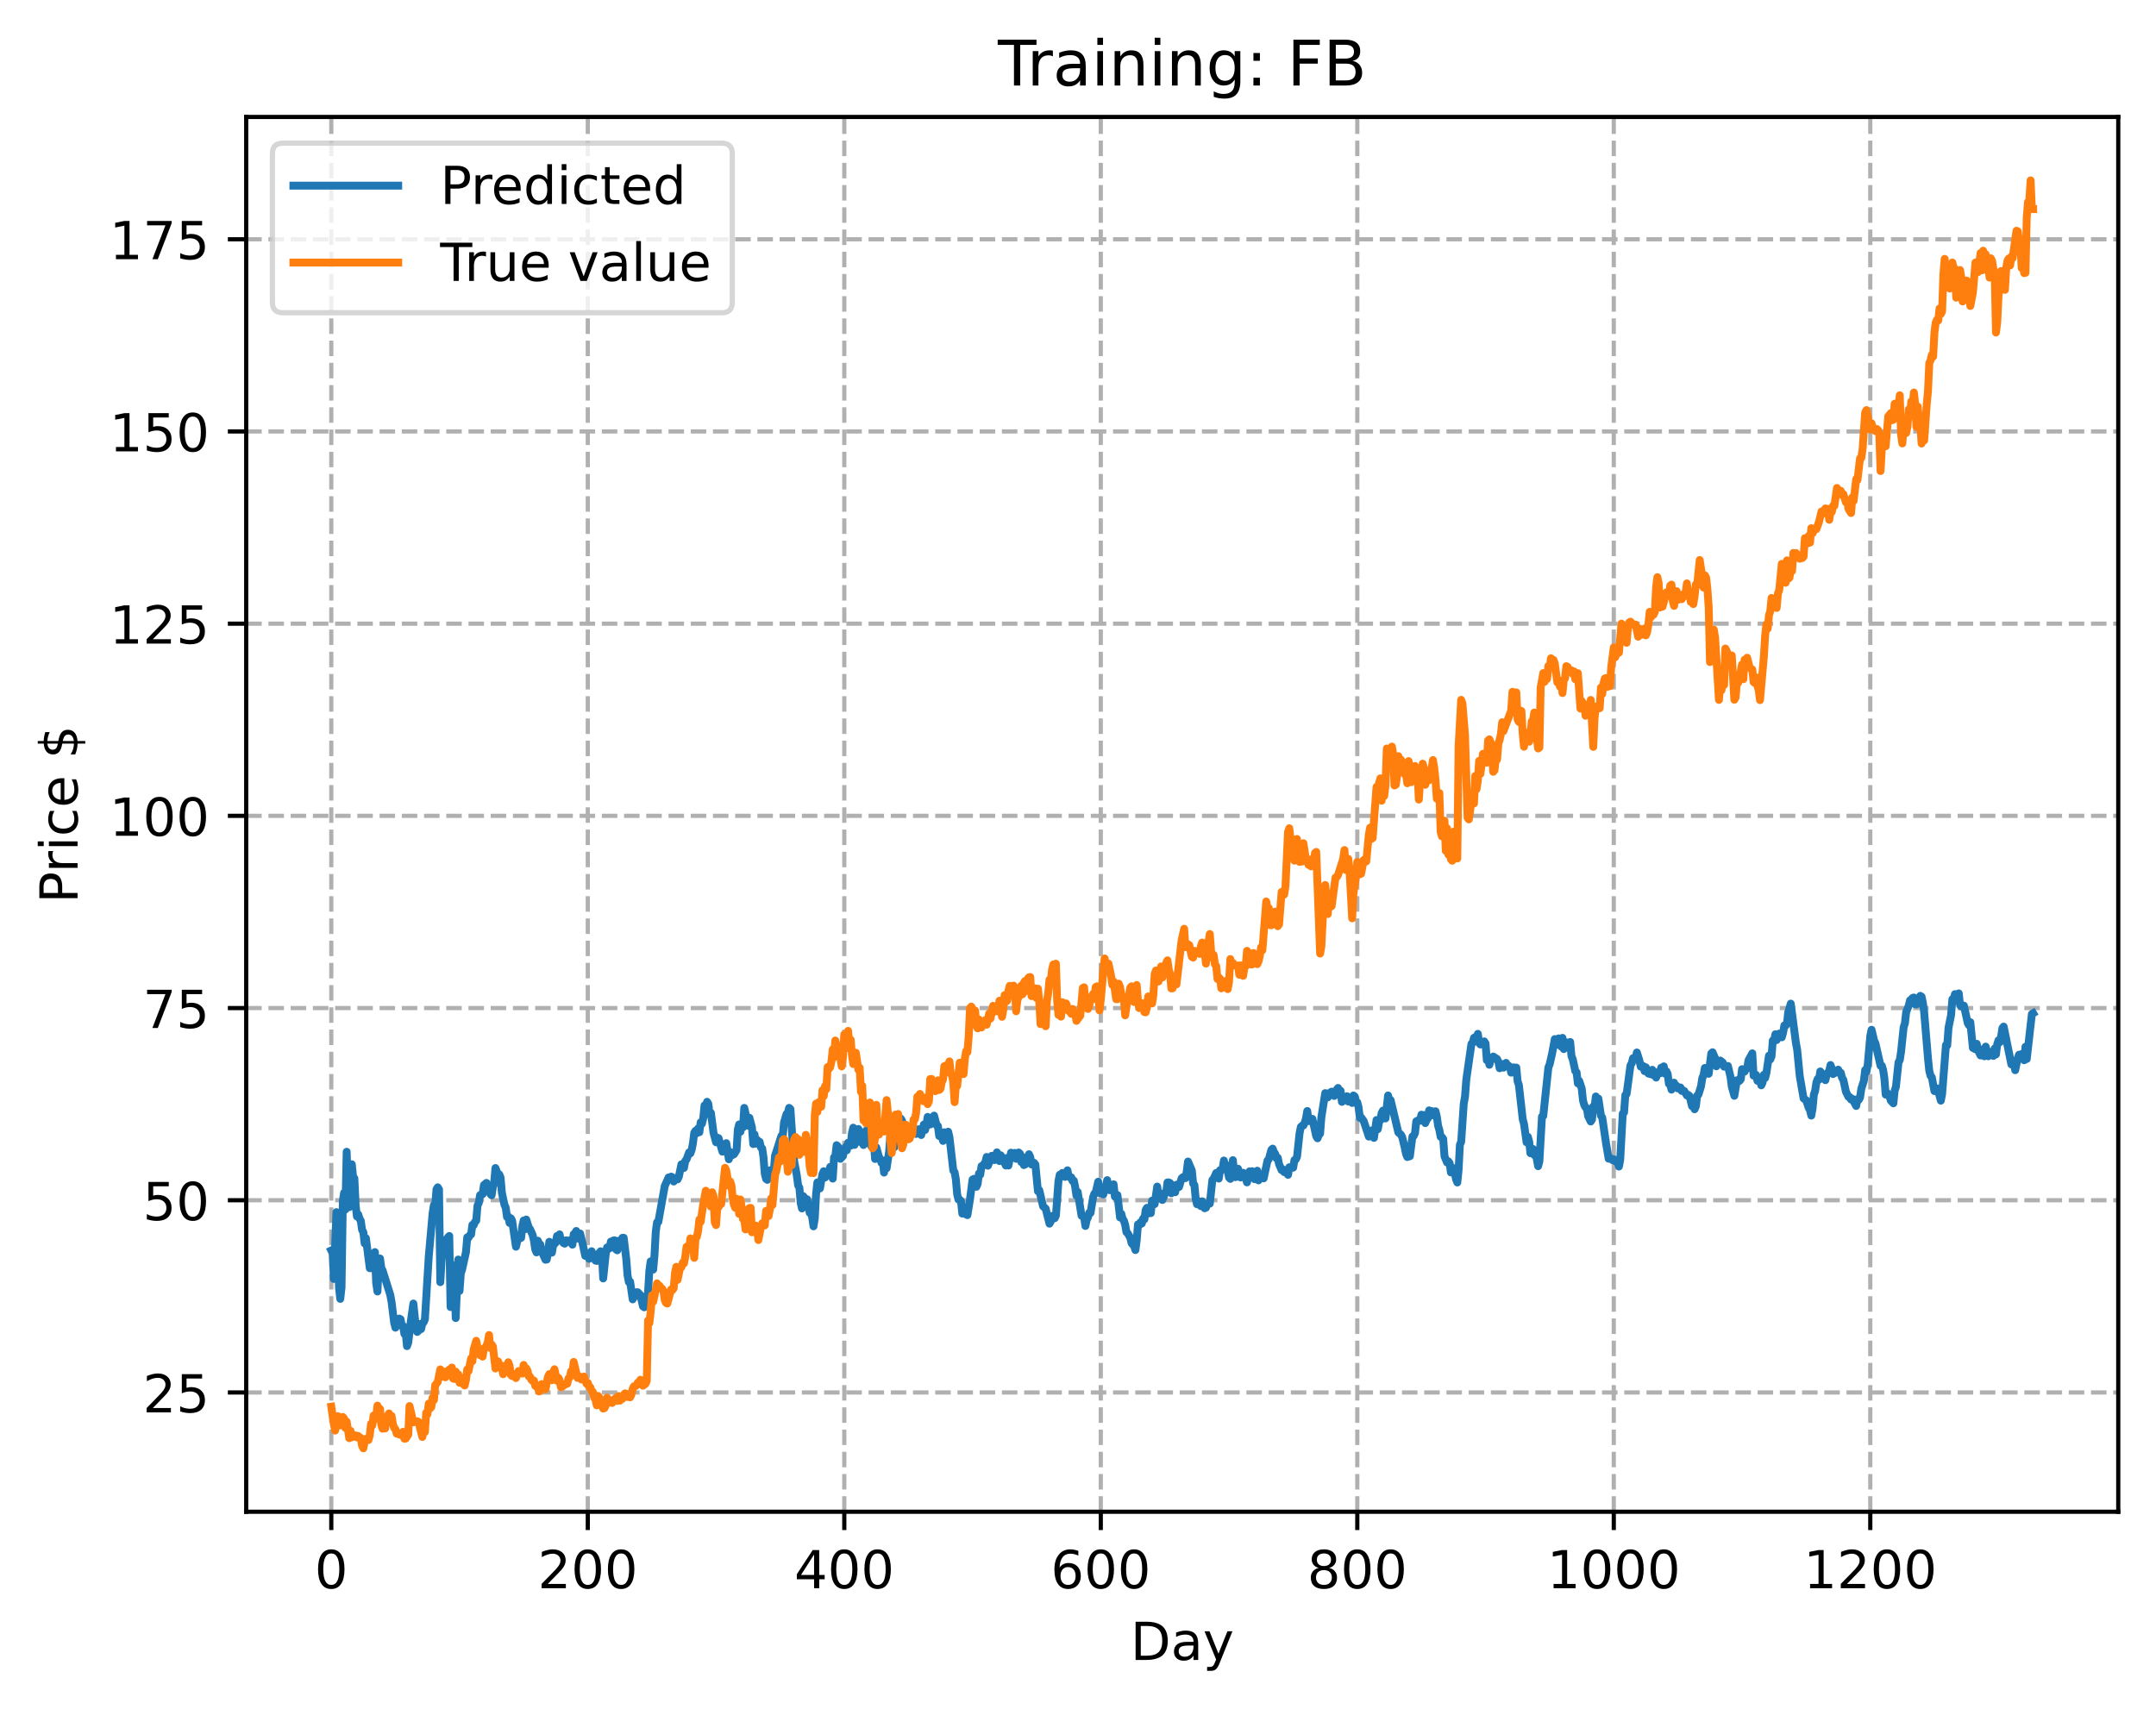 <?xml version="1.0" encoding="utf-8" standalone="no"?>
<!DOCTYPE svg PUBLIC "-//W3C//DTD SVG 1.1//EN"
  "http://www.w3.org/Graphics/SVG/1.1/DTD/svg11.dtd">
<!-- Created with matplotlib (https://matplotlib.org/) -->
<svg height="325.986pt" version="1.1" viewBox="0 0 411.286 325.986" width="411.286pt" xmlns="http://www.w3.org/2000/svg" xmlns:xlink="http://www.w3.org/1999/xlink">
 <defs>
  <style type="text/css">
*{stroke-linecap:butt;stroke-linejoin:round;}
  </style>
 </defs>
 <g id="figure_1">
  <g id="patch_1">
   <path d="M 0 325.986 
L 411.286 325.986 
L 411.286 0 
L 0 0 
z
" style="fill:#ffffff;"/>
  </g>
  <g id="axes_1">
   <g id="patch_2">
    <path d="M 46.966 288.43 
L 404.086 288.43 
L 404.086 22.318 
L 46.966 22.318 
z
" style="fill:#ffffff;"/>
   </g>
   <g id="matplotlib.axis_1">
    <g id="xtick_1">
     <g id="line2d_1">
      <path clip-path="url(#pe25d5cd9fe)" d="M 63.198 288.43 
L 63.198 22.318 
" style="fill:none;stroke:#b0b0b0;stroke-dasharray:2.96,1.28;stroke-dashoffset:0;stroke-width:0.8;"/>
     </g>
     <g id="line2d_2">
      <defs>
       <path d="M 0 0 
L 0 3.5 
" id="mf899e183c4" style="stroke:#000000;stroke-width:0.8;"/>
      </defs>
      <g>
       <use style="stroke:#000000;stroke-width:0.8;" x="63.198" xlink:href="#mf899e183c4" y="288.43"/>
      </g>
     </g>
     <g id="text_1">
      <!-- 0 -->
      <defs>
       <path d="M 31.781 66.406 
Q 24.172 66.406 20.328 58.906 
Q 16.5 51.422 16.5 36.375 
Q 16.5 21.391 20.328 13.891 
Q 24.172 6.391 31.781 6.391 
Q 39.453 6.391 43.281 13.891 
Q 47.125 21.391 47.125 36.375 
Q 47.125 51.422 43.281 58.906 
Q 39.453 66.406 31.781 66.406 
z
M 31.781 74.219 
Q 44.047 74.219 50.516 64.516 
Q 56.984 54.828 56.984 36.375 
Q 56.984 17.969 50.516 8.266 
Q 44.047 -1.422 31.781 -1.422 
Q 19.531 -1.422 13.062 8.266 
Q 6.594 17.969 6.594 36.375 
Q 6.594 54.828 13.062 64.516 
Q 19.531 74.219 31.781 74.219 
z
" id="DejaVuSans-48"/>
      </defs>
      <g transform="translate(60.017 303.029)scale(0.1 -0.1)">
       <use xlink:href="#DejaVuSans-48"/>
      </g>
     </g>
    </g>
    <g id="xtick_2">
     <g id="line2d_3">
      <path clip-path="url(#pe25d5cd9fe)" d="M 112.129 288.43 
L 112.129 22.318 
" style="fill:none;stroke:#b0b0b0;stroke-dasharray:2.96,1.28;stroke-dashoffset:0;stroke-width:0.8;"/>
     </g>
     <g id="line2d_4">
      <g>
       <use style="stroke:#000000;stroke-width:0.8;" x="112.129" xlink:href="#mf899e183c4" y="288.43"/>
      </g>
     </g>
     <g id="text_2">
      <!-- 200 -->
      <defs>
       <path d="M 19.188 8.297 
L 53.609 8.297 
L 53.609 0 
L 7.328 0 
L 7.328 8.297 
Q 12.938 14.109 22.625 23.891 
Q 32.328 33.688 34.812 36.531 
Q 39.547 41.844 41.422 45.531 
Q 43.312 49.219 43.312 52.781 
Q 43.312 58.594 39.234 62.25 
Q 35.156 65.922 28.609 65.922 
Q 23.969 65.922 18.812 64.312 
Q 13.672 62.703 7.812 59.422 
L 7.812 69.391 
Q 13.766 71.781 18.938 73 
Q 24.125 74.219 28.422 74.219 
Q 39.75 74.219 46.484 68.547 
Q 53.219 62.891 53.219 53.422 
Q 53.219 48.922 51.531 44.891 
Q 49.859 40.875 45.406 35.406 
Q 44.188 33.984 37.641 27.219 
Q 31.109 20.453 19.188 8.297 
z
" id="DejaVuSans-50"/>
      </defs>
      <g transform="translate(102.585 303.029)scale(0.1 -0.1)">
       <use xlink:href="#DejaVuSans-50"/>
       <use x="63.623" xlink:href="#DejaVuSans-48"/>
       <use x="127.246" xlink:href="#DejaVuSans-48"/>
      </g>
     </g>
    </g>
    <g id="xtick_3">
     <g id="line2d_5">
      <path clip-path="url(#pe25d5cd9fe)" d="M 161.06 288.43 
L 161.06 22.318 
" style="fill:none;stroke:#b0b0b0;stroke-dasharray:2.96,1.28;stroke-dashoffset:0;stroke-width:0.8;"/>
     </g>
     <g id="line2d_6">
      <g>
       <use style="stroke:#000000;stroke-width:0.8;" x="161.06" xlink:href="#mf899e183c4" y="288.43"/>
      </g>
     </g>
     <g id="text_3">
      <!-- 400 -->
      <defs>
       <path d="M 37.797 64.312 
L 12.891 25.391 
L 37.797 25.391 
z
M 35.203 72.906 
L 47.609 72.906 
L 47.609 25.391 
L 58.016 25.391 
L 58.016 17.188 
L 47.609 17.188 
L 47.609 0 
L 37.797 0 
L 37.797 17.188 
L 4.891 17.188 
L 4.891 26.703 
z
" id="DejaVuSans-52"/>
      </defs>
      <g transform="translate(151.516 303.029)scale(0.1 -0.1)">
       <use xlink:href="#DejaVuSans-52"/>
       <use x="63.623" xlink:href="#DejaVuSans-48"/>
       <use x="127.246" xlink:href="#DejaVuSans-48"/>
      </g>
     </g>
    </g>
    <g id="xtick_4">
     <g id="line2d_7">
      <path clip-path="url(#pe25d5cd9fe)" d="M 209.99 288.43 
L 209.99 22.318 
" style="fill:none;stroke:#b0b0b0;stroke-dasharray:2.96,1.28;stroke-dashoffset:0;stroke-width:0.8;"/>
     </g>
     <g id="line2d_8">
      <g>
       <use style="stroke:#000000;stroke-width:0.8;" x="209.99" xlink:href="#mf899e183c4" y="288.43"/>
      </g>
     </g>
     <g id="text_4">
      <!-- 600 -->
      <defs>
       <path d="M 33.016 40.375 
Q 26.375 40.375 22.484 35.828 
Q 18.609 31.297 18.609 23.391 
Q 18.609 15.531 22.484 10.953 
Q 26.375 6.391 33.016 6.391 
Q 39.656 6.391 43.531 10.953 
Q 47.406 15.531 47.406 23.391 
Q 47.406 31.297 43.531 35.828 
Q 39.656 40.375 33.016 40.375 
z
M 52.594 71.297 
L 52.594 62.312 
Q 48.875 64.062 45.094 64.984 
Q 41.312 65.922 37.594 65.922 
Q 27.828 65.922 22.672 59.328 
Q 17.531 52.734 16.797 39.406 
Q 19.672 43.656 24.016 45.922 
Q 28.375 48.188 33.594 48.188 
Q 44.578 48.188 50.953 41.516 
Q 57.328 34.859 57.328 23.391 
Q 57.328 12.156 50.688 5.359 
Q 44.047 -1.422 33.016 -1.422 
Q 20.359 -1.422 13.672 8.266 
Q 6.984 17.969 6.984 36.375 
Q 6.984 53.656 15.188 63.938 
Q 23.391 74.219 37.203 74.219 
Q 40.922 74.219 44.703 73.484 
Q 48.484 72.75 52.594 71.297 
z
" id="DejaVuSans-54"/>
      </defs>
      <g transform="translate(200.446 303.029)scale(0.1 -0.1)">
       <use xlink:href="#DejaVuSans-54"/>
       <use x="63.623" xlink:href="#DejaVuSans-48"/>
       <use x="127.246" xlink:href="#DejaVuSans-48"/>
      </g>
     </g>
    </g>
    <g id="xtick_5">
     <g id="line2d_9">
      <path clip-path="url(#pe25d5cd9fe)" d="M 258.921 288.43 
L 258.921 22.318 
" style="fill:none;stroke:#b0b0b0;stroke-dasharray:2.96,1.28;stroke-dashoffset:0;stroke-width:0.8;"/>
     </g>
     <g id="line2d_10">
      <g>
       <use style="stroke:#000000;stroke-width:0.8;" x="258.921" xlink:href="#mf899e183c4" y="288.43"/>
      </g>
     </g>
     <g id="text_5">
      <!-- 800 -->
      <defs>
       <path d="M 31.781 34.625 
Q 24.75 34.625 20.719 30.859 
Q 16.703 27.094 16.703 20.516 
Q 16.703 13.922 20.719 10.156 
Q 24.75 6.391 31.781 6.391 
Q 38.812 6.391 42.859 10.172 
Q 46.922 13.969 46.922 20.516 
Q 46.922 27.094 42.891 30.859 
Q 38.875 34.625 31.781 34.625 
z
M 21.922 38.812 
Q 15.578 40.375 12.031 44.719 
Q 8.5 49.078 8.5 55.328 
Q 8.5 64.062 14.719 69.141 
Q 20.953 74.219 31.781 74.219 
Q 42.672 74.219 48.875 69.141 
Q 55.078 64.062 55.078 55.328 
Q 55.078 49.078 51.531 44.719 
Q 48 40.375 41.703 38.812 
Q 48.828 37.156 52.797 32.312 
Q 56.781 27.484 56.781 20.516 
Q 56.781 9.906 50.312 4.234 
Q 43.844 -1.422 31.781 -1.422 
Q 19.734 -1.422 13.25 4.234 
Q 6.781 9.906 6.781 20.516 
Q 6.781 27.484 10.781 32.312 
Q 14.797 37.156 21.922 38.812 
z
M 18.312 54.391 
Q 18.312 48.734 21.844 45.562 
Q 25.391 42.391 31.781 42.391 
Q 38.141 42.391 41.719 45.562 
Q 45.312 48.734 45.312 54.391 
Q 45.312 60.062 41.719 63.234 
Q 38.141 66.406 31.781 66.406 
Q 25.391 66.406 21.844 63.234 
Q 18.312 60.062 18.312 54.391 
z
" id="DejaVuSans-56"/>
      </defs>
      <g transform="translate(249.377 303.029)scale(0.1 -0.1)">
       <use xlink:href="#DejaVuSans-56"/>
       <use x="63.623" xlink:href="#DejaVuSans-48"/>
       <use x="127.246" xlink:href="#DejaVuSans-48"/>
      </g>
     </g>
    </g>
    <g id="xtick_6">
     <g id="line2d_11">
      <path clip-path="url(#pe25d5cd9fe)" d="M 307.851 288.43 
L 307.851 22.318 
" style="fill:none;stroke:#b0b0b0;stroke-dasharray:2.96,1.28;stroke-dashoffset:0;stroke-width:0.8;"/>
     </g>
     <g id="line2d_12">
      <g>
       <use style="stroke:#000000;stroke-width:0.8;" x="307.851" xlink:href="#mf899e183c4" y="288.43"/>
      </g>
     </g>
     <g id="text_6">
      <!-- 1000 -->
      <defs>
       <path d="M 12.406 8.297 
L 28.516 8.297 
L 28.516 63.922 
L 10.984 60.406 
L 10.984 69.391 
L 28.422 72.906 
L 38.281 72.906 
L 38.281 8.297 
L 54.391 8.297 
L 54.391 0 
L 12.406 0 
z
" id="DejaVuSans-49"/>
      </defs>
      <g transform="translate(295.126 303.029)scale(0.1 -0.1)">
       <use xlink:href="#DejaVuSans-49"/>
       <use x="63.623" xlink:href="#DejaVuSans-48"/>
       <use x="127.246" xlink:href="#DejaVuSans-48"/>
       <use x="190.869" xlink:href="#DejaVuSans-48"/>
      </g>
     </g>
    </g>
    <g id="xtick_7">
     <g id="line2d_13">
      <path clip-path="url(#pe25d5cd9fe)" d="M 356.782 288.43 
L 356.782 22.318 
" style="fill:none;stroke:#b0b0b0;stroke-dasharray:2.96,1.28;stroke-dashoffset:0;stroke-width:0.8;"/>
     </g>
     <g id="line2d_14">
      <g>
       <use style="stroke:#000000;stroke-width:0.8;" x="356.782" xlink:href="#mf899e183c4" y="288.43"/>
      </g>
     </g>
     <g id="text_7">
      <!-- 1200 -->
      <g transform="translate(344.057 303.029)scale(0.1 -0.1)">
       <use xlink:href="#DejaVuSans-49"/>
       <use x="63.623" xlink:href="#DejaVuSans-50"/>
       <use x="127.246" xlink:href="#DejaVuSans-48"/>
       <use x="190.869" xlink:href="#DejaVuSans-48"/>
      </g>
     </g>
    </g>
    <g id="text_8">
     <!-- Day -->
     <defs>
      <path d="M 19.672 64.797 
L 19.672 8.109 
L 31.594 8.109 
Q 46.688 8.109 53.688 14.938 
Q 60.688 21.781 60.688 36.531 
Q 60.688 51.172 53.688 57.984 
Q 46.688 64.797 31.594 64.797 
z
M 9.812 72.906 
L 30.078 72.906 
Q 51.266 72.906 61.172 64.094 
Q 71.094 55.281 71.094 36.531 
Q 71.094 17.672 61.125 8.828 
Q 51.172 0 30.078 0 
L 9.812 0 
z
" id="DejaVuSans-68"/>
      <path d="M 34.281 27.484 
Q 23.391 27.484 19.188 25 
Q 14.984 22.516 14.984 16.5 
Q 14.984 11.719 18.141 8.906 
Q 21.297 6.109 26.703 6.109 
Q 34.188 6.109 38.703 11.406 
Q 43.219 16.703 43.219 25.484 
L 43.219 27.484 
z
M 52.203 31.203 
L 52.203 0 
L 43.219 0 
L 43.219 8.297 
Q 40.141 3.328 35.547 0.953 
Q 30.953 -1.422 24.312 -1.422 
Q 15.922 -1.422 10.953 3.297 
Q 6 8.016 6 15.922 
Q 6 25.141 12.172 29.828 
Q 18.359 34.516 30.609 34.516 
L 43.219 34.516 
L 43.219 35.406 
Q 43.219 41.609 39.141 45 
Q 35.062 48.391 27.688 48.391 
Q 23 48.391 18.547 47.266 
Q 14.109 46.141 10.016 43.891 
L 10.016 52.203 
Q 14.938 54.109 19.578 55.047 
Q 24.219 56 28.609 56 
Q 40.484 56 46.344 49.844 
Q 52.203 43.703 52.203 31.203 
z
" id="DejaVuSans-97"/>
      <path d="M 32.172 -5.078 
Q 28.375 -14.844 24.75 -17.812 
Q 21.141 -20.797 15.094 -20.797 
L 7.906 -20.797 
L 7.906 -13.281 
L 13.188 -13.281 
Q 16.891 -13.281 18.938 -11.516 
Q 21 -9.766 23.484 -3.219 
L 25.094 0.875 
L 2.984 54.688 
L 12.5 54.688 
L 29.594 11.922 
L 46.688 54.688 
L 56.203 54.688 
z
" id="DejaVuSans-121"/>
     </defs>
     <g transform="translate(215.652 316.707)scale(0.1 -0.1)">
      <use xlink:href="#DejaVuSans-68"/>
      <use x="77.002" xlink:href="#DejaVuSans-97"/>
      <use x="138.281" xlink:href="#DejaVuSans-121"/>
     </g>
    </g>
   </g>
   <g id="matplotlib.axis_2">
    <g id="ytick_1">
     <g id="line2d_15">
      <path clip-path="url(#pe25d5cd9fe)" d="M 46.966 265.67 
L 404.086 265.67 
" style="fill:none;stroke:#b0b0b0;stroke-dasharray:2.96,1.28;stroke-dashoffset:0;stroke-width:0.8;"/>
     </g>
     <g id="line2d_16">
      <defs>
       <path d="M 0 0 
L -3.5 0 
" id="m5101104dd4" style="stroke:#000000;stroke-width:0.8;"/>
      </defs>
      <g>
       <use style="stroke:#000000;stroke-width:0.8;" x="46.966" xlink:href="#m5101104dd4" y="265.67"/>
      </g>
     </g>
     <g id="text_9">
      <!-- 25 -->
      <defs>
       <path d="M 10.797 72.906 
L 49.516 72.906 
L 49.516 64.594 
L 19.828 64.594 
L 19.828 46.734 
Q 21.969 47.469 24.109 47.828 
Q 26.266 48.188 28.422 48.188 
Q 40.625 48.188 47.75 41.5 
Q 54.891 34.812 54.891 23.391 
Q 54.891 11.625 47.562 5.094 
Q 40.234 -1.422 26.906 -1.422 
Q 22.312 -1.422 17.547 -0.641 
Q 12.797 0.141 7.719 1.703 
L 7.719 11.625 
Q 12.109 9.234 16.797 8.062 
Q 21.484 6.891 26.703 6.891 
Q 35.156 6.891 40.078 11.328 
Q 45.016 15.766 45.016 23.391 
Q 45.016 31 40.078 35.438 
Q 35.156 39.891 26.703 39.891 
Q 22.75 39.891 18.812 39.016 
Q 14.891 38.141 10.797 36.281 
z
" id="DejaVuSans-53"/>
      </defs>
      <g transform="translate(27.241 269.47)scale(0.1 -0.1)">
       <use xlink:href="#DejaVuSans-50"/>
       <use x="63.623" xlink:href="#DejaVuSans-53"/>
      </g>
     </g>
    </g>
    <g id="ytick_2">
     <g id="line2d_17">
      <path clip-path="url(#pe25d5cd9fe)" d="M 46.966 229 
L 404.086 229 
" style="fill:none;stroke:#b0b0b0;stroke-dasharray:2.96,1.28;stroke-dashoffset:0;stroke-width:0.8;"/>
     </g>
     <g id="line2d_18">
      <g>
       <use style="stroke:#000000;stroke-width:0.8;" x="46.966" xlink:href="#m5101104dd4" y="229"/>
      </g>
     </g>
     <g id="text_10">
      <!-- 50 -->
      <g transform="translate(27.241 232.8)scale(0.1 -0.1)">
       <use xlink:href="#DejaVuSans-53"/>
       <use x="63.623" xlink:href="#DejaVuSans-48"/>
      </g>
     </g>
    </g>
    <g id="ytick_3">
     <g id="line2d_19">
      <path clip-path="url(#pe25d5cd9fe)" d="M 46.966 192.33 
L 404.086 192.33 
" style="fill:none;stroke:#b0b0b0;stroke-dasharray:2.96,1.28;stroke-dashoffset:0;stroke-width:0.8;"/>
     </g>
     <g id="line2d_20">
      <g>
       <use style="stroke:#000000;stroke-width:0.8;" x="46.966" xlink:href="#m5101104dd4" y="192.33"/>
      </g>
     </g>
     <g id="text_11">
      <!-- 75 -->
      <defs>
       <path d="M 8.203 72.906 
L 55.078 72.906 
L 55.078 68.703 
L 28.609 0 
L 18.312 0 
L 43.219 64.594 
L 8.203 64.594 
z
" id="DejaVuSans-55"/>
      </defs>
      <g transform="translate(27.241 196.129)scale(0.1 -0.1)">
       <use xlink:href="#DejaVuSans-55"/>
       <use x="63.623" xlink:href="#DejaVuSans-53"/>
      </g>
     </g>
    </g>
    <g id="ytick_4">
     <g id="line2d_21">
      <path clip-path="url(#pe25d5cd9fe)" d="M 46.966 155.66 
L 404.086 155.66 
" style="fill:none;stroke:#b0b0b0;stroke-dasharray:2.96,1.28;stroke-dashoffset:0;stroke-width:0.8;"/>
     </g>
     <g id="line2d_22">
      <g>
       <use style="stroke:#000000;stroke-width:0.8;" x="46.966" xlink:href="#m5101104dd4" y="155.66"/>
      </g>
     </g>
     <g id="text_12">
      <!-- 100 -->
      <g transform="translate(20.878 159.459)scale(0.1 -0.1)">
       <use xlink:href="#DejaVuSans-49"/>
       <use x="63.623" xlink:href="#DejaVuSans-48"/>
       <use x="127.246" xlink:href="#DejaVuSans-48"/>
      </g>
     </g>
    </g>
    <g id="ytick_5">
     <g id="line2d_23">
      <path clip-path="url(#pe25d5cd9fe)" d="M 46.966 118.99 
L 404.086 118.99 
" style="fill:none;stroke:#b0b0b0;stroke-dasharray:2.96,1.28;stroke-dashoffset:0;stroke-width:0.8;"/>
     </g>
     <g id="line2d_24">
      <g>
       <use style="stroke:#000000;stroke-width:0.8;" x="46.966" xlink:href="#m5101104dd4" y="118.99"/>
      </g>
     </g>
     <g id="text_13">
      <!-- 125 -->
      <g transform="translate(20.878 122.789)scale(0.1 -0.1)">
       <use xlink:href="#DejaVuSans-49"/>
       <use x="63.623" xlink:href="#DejaVuSans-50"/>
       <use x="127.246" xlink:href="#DejaVuSans-53"/>
      </g>
     </g>
    </g>
    <g id="ytick_6">
     <g id="line2d_25">
      <path clip-path="url(#pe25d5cd9fe)" d="M 46.966 82.32 
L 404.086 82.32 
" style="fill:none;stroke:#b0b0b0;stroke-dasharray:2.96,1.28;stroke-dashoffset:0;stroke-width:0.8;"/>
     </g>
     <g id="line2d_26">
      <g>
       <use style="stroke:#000000;stroke-width:0.8;" x="46.966" xlink:href="#m5101104dd4" y="82.32"/>
      </g>
     </g>
     <g id="text_14">
      <!-- 150 -->
      <g transform="translate(20.878 86.119)scale(0.1 -0.1)">
       <use xlink:href="#DejaVuSans-49"/>
       <use x="63.623" xlink:href="#DejaVuSans-53"/>
       <use x="127.246" xlink:href="#DejaVuSans-48"/>
      </g>
     </g>
    </g>
    <g id="ytick_7">
     <g id="line2d_27">
      <path clip-path="url(#pe25d5cd9fe)" d="M 46.966 45.65 
L 404.086 45.65 
" style="fill:none;stroke:#b0b0b0;stroke-dasharray:2.96,1.28;stroke-dashoffset:0;stroke-width:0.8;"/>
     </g>
     <g id="line2d_28">
      <g>
       <use style="stroke:#000000;stroke-width:0.8;" x="46.966" xlink:href="#m5101104dd4" y="45.65"/>
      </g>
     </g>
     <g id="text_15">
      <!-- 175 -->
      <g transform="translate(20.878 49.449)scale(0.1 -0.1)">
       <use xlink:href="#DejaVuSans-49"/>
       <use x="63.623" xlink:href="#DejaVuSans-55"/>
       <use x="127.246" xlink:href="#DejaVuSans-53"/>
      </g>
     </g>
    </g>
    <g id="text_16">
     <!-- Price $ -->
     <defs>
      <path d="M 19.672 64.797 
L 19.672 37.406 
L 32.078 37.406 
Q 38.969 37.406 42.719 40.969 
Q 46.484 44.531 46.484 51.125 
Q 46.484 57.672 42.719 61.234 
Q 38.969 64.797 32.078 64.797 
z
M 9.812 72.906 
L 32.078 72.906 
Q 44.344 72.906 50.609 67.359 
Q 56.891 61.812 56.891 51.125 
Q 56.891 40.328 50.609 34.812 
Q 44.344 29.297 32.078 29.297 
L 19.672 29.297 
L 19.672 0 
L 9.812 0 
z
" id="DejaVuSans-80"/>
      <path d="M 41.109 46.297 
Q 39.594 47.172 37.812 47.578 
Q 36.031 48 33.891 48 
Q 26.266 48 22.188 43.047 
Q 18.109 38.094 18.109 28.812 
L 18.109 0 
L 9.078 0 
L 9.078 54.688 
L 18.109 54.688 
L 18.109 46.188 
Q 20.953 51.172 25.484 53.578 
Q 30.031 56 36.531 56 
Q 37.453 56 38.578 55.875 
Q 39.703 55.766 41.062 55.516 
z
" id="DejaVuSans-114"/>
      <path d="M 9.422 54.688 
L 18.406 54.688 
L 18.406 0 
L 9.422 0 
z
M 9.422 75.984 
L 18.406 75.984 
L 18.406 64.594 
L 9.422 64.594 
z
" id="DejaVuSans-105"/>
      <path d="M 48.781 52.594 
L 48.781 44.188 
Q 44.969 46.297 41.141 47.344 
Q 37.312 48.391 33.406 48.391 
Q 24.656 48.391 19.812 42.844 
Q 14.984 37.312 14.984 27.297 
Q 14.984 17.281 19.812 11.734 
Q 24.656 6.203 33.406 6.203 
Q 37.312 6.203 41.141 7.25 
Q 44.969 8.297 48.781 10.406 
L 48.781 2.094 
Q 45.016 0.344 40.984 -0.531 
Q 36.969 -1.422 32.422 -1.422 
Q 20.062 -1.422 12.781 6.344 
Q 5.516 14.109 5.516 27.297 
Q 5.516 40.672 12.859 48.328 
Q 20.219 56 33.016 56 
Q 37.156 56 41.109 55.141 
Q 45.062 54.297 48.781 52.594 
z
" id="DejaVuSans-99"/>
      <path d="M 56.203 29.594 
L 56.203 25.203 
L 14.891 25.203 
Q 15.484 15.922 20.484 11.062 
Q 25.484 6.203 34.422 6.203 
Q 39.594 6.203 44.453 7.469 
Q 49.312 8.734 54.109 11.281 
L 54.109 2.781 
Q 49.266 0.734 44.188 -0.344 
Q 39.109 -1.422 33.891 -1.422 
Q 20.797 -1.422 13.156 6.188 
Q 5.516 13.812 5.516 26.812 
Q 5.516 40.234 12.766 48.109 
Q 20.016 56 32.328 56 
Q 43.359 56 49.781 48.891 
Q 56.203 41.797 56.203 29.594 
z
M 47.219 32.234 
Q 47.125 39.594 43.094 43.984 
Q 39.062 48.391 32.422 48.391 
Q 24.906 48.391 20.391 44.141 
Q 15.875 39.891 15.188 32.172 
z
" id="DejaVuSans-101"/>
      <path id="DejaVuSans-32"/>
      <path d="M 33.797 -14.703 
L 28.906 -14.703 
L 28.859 0 
Q 23.734 0.094 18.609 1.188 
Q 13.484 2.297 8.297 4.5 
L 8.297 13.281 
Q 13.281 10.156 18.375 8.562 
Q 23.484 6.984 28.906 6.938 
L 28.906 29.203 
Q 18.109 30.953 13.203 35.156 
Q 8.297 39.359 8.297 46.688 
Q 8.297 54.641 13.625 59.219 
Q 18.953 63.812 28.906 64.5 
L 28.906 75.984 
L 33.797 75.984 
L 33.797 64.656 
Q 38.328 64.453 42.578 63.688 
Q 46.828 62.938 50.875 61.625 
L 50.875 53.078 
Q 46.828 55.125 42.547 56.25 
Q 38.281 57.375 33.797 57.562 
L 33.797 36.719 
Q 44.875 35.016 50.094 30.609 
Q 55.328 26.219 55.328 18.609 
Q 55.328 10.359 49.781 5.594 
Q 44.234 0.828 33.797 0.094 
z
M 28.906 37.594 
L 28.906 57.625 
Q 23.25 56.984 20.266 54.391 
Q 17.281 51.812 17.281 47.516 
Q 17.281 43.312 20.031 40.969 
Q 22.797 38.625 28.906 37.594 
z
M 33.797 28.219 
L 33.797 7.078 
Q 39.984 7.906 43.141 10.594 
Q 46.297 13.281 46.297 17.672 
Q 46.297 21.969 43.281 24.5 
Q 40.281 27.047 33.797 28.219 
z
" id="DejaVuSans-36"/>
     </defs>
     <g transform="translate(14.798 172.342)rotate(-90)scale(0.1 -0.1)">
      <use xlink:href="#DejaVuSans-80"/>
      <use x="58.553" xlink:href="#DejaVuSans-114"/>
      <use x="99.666" xlink:href="#DejaVuSans-105"/>
      <use x="127.449" xlink:href="#DejaVuSans-99"/>
      <use x="182.43" xlink:href="#DejaVuSans-101"/>
      <use x="243.953" xlink:href="#DejaVuSans-32"/>
      <use x="275.74" xlink:href="#DejaVuSans-36"/>
     </g>
    </g>
   </g>
   <g id="line2d_29">
    <path clip-path="url(#pe25d5cd9fe)" d="M 63.198 238.578 
L 63.443 238.459 
L 63.688 244.023 
L 64.177 231.265 
L 64.422 233.233 
L 64.666 245.683 
L 64.911 247.821 
L 65.156 245.592 
L 65.4 229.122 
L 65.645 227.583 
L 65.89 230.762 
L 66.134 219.746 
L 66.379 227.907 
L 66.623 230.319 
L 66.868 229.563 
L 67.113 222.135 
L 67.357 224.591 
L 67.602 224.811 
L 67.847 230.006 
L 68.091 232.093 
L 68.336 231.706 
L 68.581 232.509 
L 68.825 232.92 
L 69.07 234.639 
L 69.315 235.102 
L 69.559 237.239 
L 69.804 236.236 
L 70.538 241.966 
L 70.783 241.969 
L 71.027 240.295 
L 71.272 240.121 
L 71.517 238.889 
L 71.761 244.811 
L 72.006 246.411 
L 72.251 240.754 
L 72.495 240.113 
L 72.74 241.939 
L 72.984 242.392 
L 74.452 247.07 
L 74.697 248.415 
L 75.186 252.364 
L 75.431 253.314 
L 75.676 252.923 
L 76.165 251.573 
L 76.41 251.698 
L 76.654 252.985 
L 76.899 252.98 
L 77.144 254.513 
L 77.388 254.216 
L 77.633 256.834 
L 77.878 256.167 
L 78.367 252.121 
L 78.856 248.705 
L 79.345 253.332 
L 79.59 254.127 
L 79.835 253.895 
L 80.079 252.621 
L 80.324 253.588 
L 80.569 252.531 
L 80.813 252.296 
L 81.058 251.719 
L 81.792 239.716 
L 82.526 231.457 
L 82.771 229.915 
L 83.015 230.202 
L 83.26 226.932 
L 83.505 226.53 
L 83.749 226.927 
L 83.994 244.633 
L 84.239 240.377 
L 84.483 238.432 
L 84.728 237.739 
L 84.972 236.57 
L 85.217 239.356 
L 85.462 236.067 
L 85.706 235.816 
L 85.951 249.377 
L 86.196 243.704 
L 86.44 241.432 
L 86.685 243.071 
L 86.93 251.484 
L 87.419 240.312 
L 87.664 246.301 
L 87.908 242.952 
L 88.153 242.204 
L 88.887 238.909 
L 89.132 236.071 
L 89.376 236.159 
L 89.621 235.677 
L 89.866 235.529 
L 90.11 233.697 
L 90.355 233.767 
L 90.599 233.13 
L 90.844 232.905 
L 91.089 230.024 
L 91.333 229.525 
L 91.578 228.017 
L 92.067 227.847 
L 92.312 226.101 
L 92.801 225.692 
L 93.291 226.64 
L 93.535 227.789 
L 93.78 228.057 
L 94.025 226.466 
L 94.269 225.668 
L 94.514 222.853 
L 95.003 224.083 
L 95.248 224.076 
L 95.493 224.668 
L 95.737 227.553 
L 96.227 229.857 
L 96.471 230.397 
L 96.716 232.191 
L 96.96 232.089 
L 97.205 233.335 
L 97.45 232.443 
L 97.694 232.893 
L 98.428 237.865 
L 98.918 235.82 
L 99.162 236.278 
L 99.407 236.183 
L 99.652 233.894 
L 99.896 232.864 
L 100.141 234.54 
L 100.386 232.68 
L 100.875 234.228 
L 101.12 234.528 
L 101.609 235.637 
L 101.854 236.672 
L 102.098 238.362 
L 102.343 238.95 
L 102.587 236.716 
L 102.832 237.254 
L 103.077 237.445 
L 103.321 238.717 
L 104.055 240.349 
L 104.3 240.314 
L 104.545 238.958 
L 104.789 236.926 
L 105.034 237.37 
L 105.279 239.004 
L 105.523 237.612 
L 106.013 237.079 
L 106.257 235.82 
L 106.502 235.992 
L 106.747 235.508 
L 106.991 236.727 
L 107.236 236.71 
L 107.481 237.156 
L 107.725 237.282 
L 107.97 236.649 
L 108.215 236.95 
L 108.459 236.678 
L 108.704 236.672 
L 109.193 237.473 
L 109.438 235.481 
L 109.682 235.31 
L 109.927 234.863 
L 110.172 236.308 
L 110.416 235.949 
L 110.661 235.34 
L 111.15 237.326 
L 111.64 239.613 
L 111.884 239.425 
L 112.129 239.495 
L 112.374 240.175 
L 112.618 239.105 
L 112.863 238.726 
L 113.597 240.511 
L 113.842 240.583 
L 114.086 240.084 
L 114.331 239.031 
L 114.575 238.736 
L 114.82 239.024 
L 115.065 243.924 
L 115.554 239.263 
L 115.799 238.007 
L 116.043 238.297 
L 116.288 238.16 
L 116.533 236.882 
L 116.777 237.179 
L 117.022 236.67 
L 117.267 236.65 
L 117.511 238.383 
L 117.756 238.553 
L 118.001 236.745 
L 118.245 237.769 
L 118.49 237.182 
L 118.735 236.166 
L 118.979 236.162 
L 119.469 240.202 
L 119.713 243.331 
L 119.958 244.617 
L 120.203 244.531 
L 120.692 247.909 
L 121.426 246.552 
L 121.67 246.559 
L 122.16 247.094 
L 122.649 249.239 
L 122.894 249.423 
L 123.138 248.246 
L 123.383 248.093 
L 123.628 246.481 
L 123.872 242.472 
L 124.117 240.658 
L 124.606 242.226 
L 124.851 239.502 
L 125.096 234.999 
L 125.34 233.21 
L 125.585 233.144 
L 126.808 226.291 
L 127.542 224.652 
L 127.787 225.046 
L 128.031 224.495 
L 128.276 224.618 
L 128.521 225.427 
L 128.765 224.953 
L 129.01 224.787 
L 129.255 225.023 
L 129.499 224.503 
L 129.989 222.146 
L 130.233 222.099 
L 130.478 222.832 
L 130.723 221.499 
L 130.967 221.205 
L 131.457 219.86 
L 131.701 220.053 
L 131.946 219.363 
L 132.191 218.11 
L 132.435 216.135 
L 132.68 215.742 
L 132.924 216.208 
L 133.169 215.314 
L 133.414 216.027 
L 133.658 214.14 
L 133.903 214.394 
L 134.148 213.391 
L 134.392 210.913 
L 134.637 211.684 
L 134.882 210.216 
L 135.126 210.612 
L 135.371 212.689 
L 135.616 212.327 
L 136.105 216.081 
L 136.594 217.94 
L 136.839 217.058 
L 137.084 217.16 
L 137.573 218.907 
L 137.818 219.738 
L 138.062 218.555 
L 138.307 219.323 
L 138.551 218.106 
L 139.041 221.183 
L 139.285 219.8 
L 139.53 220.478 
L 140.019 220.227 
L 140.509 219.435 
L 140.753 215.504 
L 140.998 214.534 
L 141.243 215.938 
L 141.487 214.493 
L 141.732 215.098 
L 141.977 211.381 
L 142.221 212.411 
L 142.466 214.555 
L 142.711 214.772 
L 142.955 213.256 
L 143.445 215.086 
L 143.689 218.279 
L 143.934 216.434 
L 144.178 218.212 
L 144.423 217.474 
L 144.668 218.075 
L 144.912 217.851 
L 145.157 218.917 
L 145.402 219.118 
L 145.646 220.831 
L 145.891 223.921 
L 146.136 224.924 
L 146.38 225.11 
L 146.625 223.506 
L 146.87 223.276 
L 147.359 224.568 
L 147.604 223.556 
L 147.848 220.485 
L 148.338 219.016 
L 148.827 217.443 
L 149.072 216.705 
L 149.316 216.754 
L 149.561 214.147 
L 150.05 212.517 
L 150.295 212.303 
L 150.539 211.376 
L 150.784 211.598 
L 151.273 218.717 
L 151.518 221.669 
L 152.007 224.281 
L 152.252 226.171 
L 152.497 226.611 
L 152.741 229.51 
L 152.986 230.566 
L 153.231 228.217 
L 153.72 228.871 
L 153.965 228.818 
L 154.209 229.783 
L 154.454 231.396 
L 154.699 231.348 
L 154.943 232.331 
L 155.188 233.981 
L 155.433 232.439 
L 155.677 227.854 
L 155.922 225.598 
L 156.166 225.611 
L 156.411 226.754 
L 156.9 223.961 
L 157.145 223.458 
L 157.39 224.664 
L 157.879 223.925 
L 158.124 223.743 
L 158.368 222.641 
L 158.613 224.154 
L 158.858 224.874 
L 159.102 220.817 
L 159.347 220.716 
L 159.592 218.492 
L 159.836 218.73 
L 160.326 221.095 
L 160.815 220.568 
L 161.06 219.243 
L 161.304 218.841 
L 161.549 219.463 
L 161.794 218.022 
L 162.038 218.444 
L 162.283 218.582 
L 162.527 216.126 
L 162.772 215.152 
L 163.017 218.447 
L 163.261 217.772 
L 163.751 215.406 
L 163.995 216.06 
L 164.24 217.937 
L 164.485 218.032 
L 164.729 218.46 
L 164.974 218.065 
L 165.219 215.717 
L 165.708 215.535 
L 165.953 217.899 
L 166.197 218.659 
L 166.442 216.282 
L 166.687 217.739 
L 166.931 221.125 
L 167.176 218.923 
L 167.665 220.704 
L 167.91 221.107 
L 168.154 221.863 
L 168.399 221.421 
L 168.644 223.724 
L 168.888 221.4 
L 169.133 222.897 
L 169.622 219.602 
L 169.867 216.162 
L 170.112 215.82 
L 170.601 218.892 
L 170.846 217.529 
L 171.09 214.482 
L 171.58 214.237 
L 171.824 213.42 
L 172.069 213.789 
L 172.314 216.019 
L 172.558 214.85 
L 172.803 215.287 
L 173.048 216.224 
L 173.537 217.084 
L 173.782 215.58 
L 174.026 215.732 
L 174.271 215.655 
L 174.515 215.726 
L 174.76 216.349 
L 175.005 215.627 
L 175.249 215.454 
L 175.494 215.476 
L 175.739 216.554 
L 176.228 214.565 
L 176.473 215.598 
L 176.717 214.649 
L 176.962 213.096 
L 177.207 214.563 
L 177.451 214.546 
L 177.696 214.217 
L 177.941 213.215 
L 178.185 212.851 
L 178.675 214.707 
L 178.919 214.831 
L 179.164 216.751 
L 179.409 216.403 
L 179.653 216.743 
L 179.898 217.68 
L 180.142 216.027 
L 180.387 216.134 
L 180.632 216.621 
L 180.876 215.921 
L 181.121 216.956 
L 181.855 223.326 
L 182.1 223.654 
L 182.344 225.014 
L 182.589 227.855 
L 182.834 228.861 
L 183.078 228.894 
L 183.323 229.164 
L 183.568 231.547 
L 183.812 230.726 
L 184.057 231.585 
L 184.546 231.838 
L 185.036 228.836 
L 185.525 225.056 
L 185.77 224.919 
L 186.259 226.434 
L 186.503 225.876 
L 186.748 223.89 
L 186.993 224.13 
L 187.237 222.49 
L 187.482 222.446 
L 187.971 221.724 
L 188.216 220.742 
L 188.461 222.411 
L 189.195 220.521 
L 189.439 221.072 
L 189.684 221.342 
L 190.173 219.861 
L 190.418 220.32 
L 190.663 221.528 
L 190.907 220.427 
L 191.152 221.306 
L 191.397 220.915 
L 191.641 221.89 
L 191.886 222.383 
L 192.13 220.936 
L 192.375 222.38 
L 192.864 219.921 
L 193.354 220.554 
L 193.598 219.965 
L 193.843 221.094 
L 194.332 219.894 
L 194.577 220.108 
L 194.822 221.706 
L 195.066 220.736 
L 195.311 222.289 
L 195.556 222.188 
L 195.8 221.557 
L 196.045 221.789 
L 196.29 220.221 
L 196.534 220.758 
L 196.779 222.169 
L 197.268 221.863 
L 197.513 222.178 
L 198.002 227.286 
L 198.247 227.054 
L 198.981 230.16 
L 199.47 230.592 
L 200.204 233.472 
L 200.449 233.048 
L 200.693 232.008 
L 200.938 232.439 
L 201.183 232.442 
L 201.427 231.961 
L 201.917 225.313 
L 202.161 224.128 
L 202.406 224.335 
L 202.651 223.794 
L 202.895 224.011 
L 203.14 224.537 
L 203.385 224.107 
L 203.629 223.289 
L 203.874 224.495 
L 204.118 224.659 
L 204.363 224.635 
L 204.608 225.322 
L 204.852 225.264 
L 205.097 226.42 
L 205.342 228.114 
L 205.586 227.422 
L 206.32 231.958 
L 206.81 232.221 
L 207.054 233.911 
L 207.299 232.735 
L 207.544 232.265 
L 207.788 231.369 
L 208.033 231.427 
L 208.522 228.406 
L 208.767 227.741 
L 209.012 227.553 
L 209.501 225.464 
L 209.746 227.628 
L 209.99 227.1 
L 210.235 227.311 
L 210.479 227.897 
L 210.724 226.581 
L 210.969 226.352 
L 211.213 225.163 
L 211.458 226.647 
L 211.703 227.089 
L 211.947 226.791 
L 212.192 226.158 
L 212.437 225.955 
L 212.681 228.315 
L 212.926 228.27 
L 213.171 228.016 
L 213.66 232.28 
L 213.905 231.58 
L 214.149 232.543 
L 214.394 232.875 
L 214.639 233.687 
L 214.883 235.081 
L 215.128 235.306 
L 215.617 236.156 
L 215.862 237.184 
L 216.351 237.767 
L 216.596 238.504 
L 216.84 236.667 
L 217.085 233.601 
L 217.33 233.759 
L 217.574 233.182 
L 217.819 233.436 
L 218.064 232.497 
L 218.308 232.646 
L 218.553 230.842 
L 218.798 230.444 
L 219.042 231.528 
L 219.287 231.043 
L 219.532 231.463 
L 219.776 229.069 
L 220.266 229.734 
L 220.755 226.385 
L 221 228.167 
L 221.244 228.606 
L 221.489 228.321 
L 221.734 228.954 
L 221.978 228.413 
L 222.223 227.508 
L 222.467 227.551 
L 222.712 225.602 
L 222.957 225.596 
L 223.201 225.709 
L 223.446 227.663 
L 223.691 226.538 
L 223.935 227.307 
L 224.18 227.475 
L 224.425 226.037 
L 224.669 226.045 
L 224.914 226.476 
L 225.403 224.825 
L 225.648 224.598 
L 226.137 224.782 
L 226.382 223.543 
L 226.627 221.608 
L 227.361 223.326 
L 227.605 225.806 
L 227.85 226.096 
L 228.094 228.693 
L 228.339 229.759 
L 228.828 229.243 
L 229.073 230.12 
L 229.318 229.199 
L 229.807 230.533 
L 230.052 230.427 
L 230.296 229.649 
L 230.541 229.726 
L 230.786 229.65 
L 231.275 225.124 
L 231.52 224.87 
L 232.009 223.794 
L 232.254 223.734 
L 232.498 224.872 
L 232.743 223.257 
L 232.988 223.276 
L 233.232 222.969 
L 233.477 221.426 
L 233.722 222.788 
L 233.966 222.301 
L 234.455 224.675 
L 234.7 224.927 
L 234.945 224.437 
L 235.189 221.349 
L 235.434 223.949 
L 235.679 224.599 
L 235.923 223.452 
L 236.168 222.98 
L 236.657 224.66 
L 236.902 223.888 
L 237.147 223.765 
L 237.391 223.963 
L 237.881 225.596 
L 238.37 223.489 
L 238.615 224.119 
L 238.859 223.459 
L 239.104 224.729 
L 239.349 224.994 
L 239.838 223.362 
L 240.082 225.208 
L 240.327 224.711 
L 240.816 224.551 
L 241.061 224.828 
L 241.795 221.432 
L 242.04 221.185 
L 242.529 219.383 
L 242.774 219.152 
L 243.018 219.815 
L 243.263 220.139 
L 243.508 221.002 
L 243.752 220.885 
L 243.997 222.107 
L 244.486 223.252 
L 244.731 223.104 
L 244.976 223.636 
L 245.22 223.637 
L 245.465 223.788 
L 245.709 224.151 
L 245.954 222.699 
L 246.199 222.827 
L 246.443 222.649 
L 246.688 222.787 
L 246.933 221.336 
L 247.177 221.226 
L 247.422 220.714 
L 247.911 216.195 
L 248.156 214.999 
L 248.401 214.773 
L 248.645 214.735 
L 248.89 214.205 
L 249.135 213.382 
L 249.379 211.967 
L 249.624 213.905 
L 249.869 213.499 
L 250.113 213.64 
L 250.358 213.474 
L 251.092 216.802 
L 251.337 217.181 
L 251.581 216.56 
L 251.826 216.293 
L 252.07 213.162 
L 252.804 208.556 
L 253.049 209.281 
L 253.294 209.38 
L 253.538 208.599 
L 254.028 208.275 
L 254.517 209.098 
L 255.006 207.876 
L 255.251 207.575 
L 255.496 208.908 
L 255.74 208.109 
L 255.985 210.226 
L 256.23 209.996 
L 256.474 209.486 
L 256.719 209.451 
L 256.964 209.155 
L 257.208 210.164 
L 257.453 209.404 
L 257.697 209.586 
L 257.942 210.438 
L 258.187 209.008 
L 258.431 209.189 
L 258.676 210.341 
L 258.921 210.318 
L 259.165 211.233 
L 259.41 213.275 
L 259.655 213.202 
L 260.144 213.893 
L 261.123 216.859 
L 261.367 216.619 
L 261.612 215.695 
L 261.857 216.178 
L 262.101 217.108 
L 262.591 213.688 
L 262.835 215.444 
L 263.08 214.07 
L 263.325 213.712 
L 263.569 212.345 
L 263.814 211.897 
L 264.058 213.379 
L 264.303 213.392 
L 264.792 209.005 
L 265.037 209.912 
L 265.282 209.89 
L 266.75 216.056 
L 267.239 216.479 
L 267.484 216.935 
L 267.973 218.951 
L 268.218 220.167 
L 268.462 220.751 
L 268.952 220.6 
L 269.441 216.836 
L 269.685 216.725 
L 269.93 216.173 
L 270.175 213.939 
L 270.419 213.799 
L 270.664 213.876 
L 270.909 213.814 
L 271.153 212.674 
L 271.398 213.026 
L 271.643 212.739 
L 271.887 214.277 
L 272.132 213.679 
L 272.377 213.386 
L 272.621 211.851 
L 272.866 212.19 
L 273.111 211.987 
L 273.355 212.8 
L 273.6 212.259 
L 273.845 212.022 
L 274.089 213.017 
L 274.334 214.781 
L 274.579 215.608 
L 274.823 216.905 
L 275.068 216.966 
L 275.313 217.301 
L 275.557 220.613 
L 276.046 221.804 
L 276.291 221.578 
L 276.536 221.915 
L 276.78 223.698 
L 277.025 222.751 
L 277.27 223.794 
L 277.514 223.764 
L 277.759 225.019 
L 278.004 225.614 
L 278.248 223.207 
L 278.493 218.417 
L 278.738 217.846 
L 279.227 210.618 
L 279.472 209.217 
L 279.716 205.981 
L 280.695 199.165 
L 280.94 198.964 
L 281.184 198.003 
L 281.429 197.877 
L 281.673 198.501 
L 281.918 197.251 
L 282.163 198.98 
L 282.407 199.287 
L 282.897 199.087 
L 283.141 198.689 
L 283.386 199.088 
L 283.631 202.287 
L 283.875 201.765 
L 284.12 203.156 
L 284.365 202.203 
L 284.609 202.133 
L 284.854 201.577 
L 285.588 202.055 
L 285.833 202.563 
L 286.077 203.82 
L 286.322 203.633 
L 286.567 203.024 
L 286.811 203.704 
L 287.301 202.792 
L 287.545 203.473 
L 287.79 203.334 
L 288.034 203.575 
L 288.279 204.659 
L 288.768 203.647 
L 289.013 203.817 
L 289.258 203.684 
L 289.502 206.296 
L 289.747 207.02 
L 290.481 213.529 
L 290.726 214.448 
L 291.215 217.95 
L 291.46 216.896 
L 291.704 217.789 
L 291.949 220.028 
L 292.438 219.214 
L 292.683 220.377 
L 292.928 219.898 
L 293.417 222.502 
L 293.661 221.557 
L 294.151 213.04 
L 294.395 212.923 
L 295.374 203.658 
L 295.619 203.057 
L 296.108 200.904 
L 296.597 198.249 
L 296.842 198.364 
L 297.087 199.312 
L 297.331 198.119 
L 297.821 199.677 
L 298.065 198.022 
L 298.31 200.156 
L 298.799 198.875 
L 299.289 199.071 
L 299.533 198.795 
L 299.778 201.501 
L 300.022 202.091 
L 300.512 204.356 
L 300.756 204.602 
L 301.001 206.71 
L 301.246 206.202 
L 301.735 207.678 
L 301.98 209.992 
L 302.224 210.854 
L 302.469 211.295 
L 302.714 211.466 
L 302.958 212.962 
L 303.448 213.979 
L 303.692 213.603 
L 303.937 211.096 
L 304.182 211.187 
L 304.426 209.198 
L 304.671 209.968 
L 304.916 209.601 
L 305.405 212.874 
L 305.649 213.225 
L 306.383 218.196 
L 306.873 221.076 
L 307.117 220.933 
L 307.362 221.024 
L 307.607 221.349 
L 307.851 221.178 
L 308.096 221.543 
L 308.341 221.331 
L 308.585 221.695 
L 308.83 222.576 
L 309.075 221.298 
L 309.564 212.449 
L 309.809 212.258 
L 310.053 208.924 
L 310.298 208.716 
L 311.032 203.281 
L 311.277 202.854 
L 311.521 201.894 
L 311.766 202.122 
L 312.01 201.998 
L 312.255 200.805 
L 312.744 202.359 
L 312.989 203.512 
L 313.234 203.572 
L 313.478 203.393 
L 313.723 204.363 
L 313.968 203.634 
L 314.212 204.502 
L 314.457 204.822 
L 314.946 204.973 
L 315.191 204.11 
L 315.436 205.145 
L 315.68 205.112 
L 315.925 205.596 
L 316.17 204.693 
L 316.414 204.459 
L 316.659 204.796 
L 316.904 203.698 
L 317.148 204.249 
L 317.393 203.455 
L 317.637 204.856 
L 317.882 204.397 
L 318.127 204.894 
L 318.371 206.803 
L 318.616 206.852 
L 318.861 207.894 
L 319.105 207.413 
L 319.35 206.573 
L 319.595 207.388 
L 319.839 207.164 
L 320.084 207.672 
L 320.329 207.509 
L 320.573 207.485 
L 320.818 208.142 
L 321.063 208.04 
L 321.307 208.166 
L 321.797 209.015 
L 322.041 208.891 
L 322.286 209.098 
L 322.775 211.052 
L 323.02 210.436 
L 323.265 211.641 
L 323.509 211.079 
L 323.754 209.033 
L 323.998 208.847 
L 324.488 207.282 
L 324.732 205.706 
L 324.977 205.121 
L 325.222 203.757 
L 325.466 204.163 
L 325.711 204.316 
L 325.956 204.875 
L 326.445 200.993 
L 326.69 200.765 
L 327.179 201.893 
L 327.424 203.443 
L 327.668 202.677 
L 328.158 202.343 
L 328.647 202.732 
L 328.892 203.516 
L 329.136 203.394 
L 329.381 203.479 
L 329.625 203.382 
L 330.115 205.446 
L 330.359 207.308 
L 330.849 209.074 
L 331.338 206.103 
L 331.583 206.352 
L 331.827 206.227 
L 332.072 205.92 
L 332.317 203.99 
L 332.561 204.028 
L 332.806 204.463 
L 333.051 203.85 
L 333.295 203.867 
L 333.54 202.312 
L 334.274 200.966 
L 334.519 205.232 
L 335.008 205.083 
L 335.252 206.213 
L 335.497 205.98 
L 335.742 206.133 
L 335.986 207.077 
L 336.231 206.56 
L 336.476 205.058 
L 336.72 205.677 
L 336.965 204.729 
L 337.454 201.411 
L 337.699 202.141 
L 337.944 201.538 
L 338.188 198.523 
L 338.433 198.532 
L 338.678 197.325 
L 338.922 198.435 
L 339.412 197.202 
L 339.901 197.915 
L 340.146 197.049 
L 340.39 195.645 
L 340.635 195.672 
L 340.88 195.336 
L 341.124 193.16 
L 341.613 191.485 
L 342.592 198.963 
L 342.837 200.289 
L 343.326 205.309 
L 344.06 209.575 
L 344.549 209.916 
L 345.039 211.387 
L 345.283 211.801 
L 345.528 212.852 
L 345.773 211.499 
L 346.017 208.846 
L 346.262 208.121 
L 346.507 206.518 
L 346.751 205.854 
L 346.996 205.999 
L 347.24 204.423 
L 347.485 204.737 
L 347.73 205.289 
L 347.974 205.211 
L 348.219 206.091 
L 348.464 205.028 
L 348.953 204.295 
L 349.198 203.198 
L 349.442 203.859 
L 349.687 204.927 
L 349.932 204.472 
L 350.176 204.687 
L 350.421 204.472 
L 350.666 204.086 
L 350.91 204.61 
L 351.155 204.679 
L 351.4 205.653 
L 351.644 206.024 
L 352.134 208.286 
L 352.623 209.274 
L 352.868 209.322 
L 353.112 209.78 
L 353.357 209.639 
L 354.091 211.014 
L 354.335 209.713 
L 354.58 209.853 
L 354.825 209.418 
L 355.069 207.736 
L 355.559 206.197 
L 355.803 204.153 
L 356.048 204.495 
L 356.293 203.134 
L 356.782 197.652 
L 357.027 196.477 
L 357.516 198.543 
L 357.761 199.052 
L 358.739 203.341 
L 358.984 203.326 
L 359.228 204.118 
L 359.473 205.749 
L 359.718 208.848 
L 359.962 208.488 
L 360.452 209.204 
L 360.696 209.995 
L 361.186 210.51 
L 361.43 208.079 
L 361.675 207.36 
L 362.164 202.672 
L 362.409 202.265 
L 362.654 200.639 
L 363.143 195.989 
L 363.388 195.244 
L 363.632 193.075 
L 364.122 191.866 
L 364.366 190.853 
L 364.611 190.694 
L 364.856 190.397 
L 365.1 190.321 
L 365.345 191.602 
L 365.589 191.641 
L 365.834 190.513 
L 366.079 190.469 
L 366.323 190 
L 366.568 190.164 
L 366.813 191.33 
L 367.057 193.103 
L 367.791 201.939 
L 368.036 204.31 
L 368.281 205.251 
L 368.525 205.548 
L 369.015 208.178 
L 369.504 207.648 
L 369.749 208.176 
L 370.238 210 
L 370.483 208.752 
L 371.216 199.388 
L 371.461 199.459 
L 371.706 196.076 
L 372.195 193.668 
L 372.44 190.636 
L 372.684 190.763 
L 372.929 189.676 
L 373.418 190.373 
L 373.663 189.531 
L 373.908 191.795 
L 374.152 192.034 
L 374.397 191.876 
L 374.642 191.87 
L 375.376 195.207 
L 375.62 195.628 
L 375.865 195.021 
L 376.354 199.936 
L 376.844 200.191 
L 377.088 199.158 
L 377.333 200.395 
L 377.822 201.381 
L 378.067 200.234 
L 378.311 201.379 
L 378.556 201.526 
L 378.801 199.686 
L 379.29 201.527 
L 379.535 200.693 
L 380.024 201.113 
L 380.269 201.462 
L 380.513 200.045 
L 380.758 201.18 
L 381.003 199.214 
L 381.247 198.468 
L 381.492 198.857 
L 381.737 197.771 
L 381.981 196.16 
L 382.226 195.866 
L 383.694 203.084 
L 383.938 203.041 
L 384.183 202.878 
L 384.428 204.189 
L 384.917 201.888 
L 385.162 201.228 
L 385.406 201.252 
L 385.651 201.113 
L 385.896 201.933 
L 386.14 202.289 
L 386.385 199.717 
L 386.63 202.053 
L 387.608 193.457 
L 387.853 193.313 
L 387.853 193.313 
" style="fill:none;stroke:#1f77b4;stroke-linecap:square;stroke-width:1.5;"/>
   </g>
   <g id="line2d_30">
    <path clip-path="url(#pe25d5cd9fe)" d="M 63.198 268.384 
L 63.688 271.714 
L 63.932 272.946 
L 64.422 270.188 
L 64.666 271.948 
L 64.911 271.948 
L 65.156 271.523 
L 65.4 270.35 
L 65.645 270.658 
L 65.89 272.447 
L 66.134 271.244 
L 66.623 274.398 
L 66.868 272.99 
L 67.113 274.237 
L 67.357 273.826 
L 67.847 273.87 
L 68.091 274.251 
L 68.336 273.973 
L 68.581 274.325 
L 68.825 274.339 
L 69.07 275.85 
L 69.315 276.334 
L 69.559 275.087 
L 69.804 274.53 
L 70.049 274.501 
L 70.293 274.75 
L 70.538 273.841 
L 70.783 271.64 
L 71.027 271.963 
L 71.272 270.071 
L 71.517 270.775 
L 71.761 270.262 
L 72.006 268.179 
L 72.251 269.205 
L 72.495 268.809 
L 72.74 271.846 
L 72.984 272.594 
L 73.229 272.095 
L 73.474 272.535 
L 73.718 270.57 
L 74.208 269.675 
L 74.452 270.32 
L 74.697 270.144 
L 74.942 271.67 
L 75.186 272.418 
L 75.431 272.667 
L 75.676 273.533 
L 75.92 273.371 
L 76.165 273.709 
L 76.654 273.767 
L 76.899 273.18 
L 77.144 274.501 
L 77.388 274.471 
L 77.878 273.738 
L 78.122 268.267 
L 78.856 271.376 
L 79.101 271.23 
L 79.345 271.274 
L 79.59 271.171 
L 79.835 271.288 
L 80.569 274.163 
L 80.813 272.902 
L 81.058 273.21 
L 81.303 269.543 
L 81.547 269.822 
L 81.792 267.783 
L 82.037 268.721 
L 82.281 268.457 
L 82.526 266.668 
L 82.771 267.137 
L 83.015 264.292 
L 83.505 263.676 
L 83.994 261.27 
L 84.239 262.678 
L 84.728 261.695 
L 84.972 262.781 
L 85.462 261.505 
L 85.706 261.299 
L 85.951 261.886 
L 86.196 260.918 
L 86.44 263.016 
L 86.685 263.104 
L 86.93 261.695 
L 87.174 262.135 
L 87.419 262.209 
L 87.664 263.822 
L 87.908 262.84 
L 88.398 264.13 
L 88.642 264.336 
L 88.887 263.294 
L 89.132 261.27 
L 89.376 261.607 
L 89.866 259.187 
L 90.11 259.715 
L 90.355 257.471 
L 90.844 255.814 
L 91.333 258.19 
L 91.578 258.556 
L 91.823 258.131 
L 92.067 258.835 
L 92.312 257.266 
L 92.557 257.134 
L 92.801 256.752 
L 93.046 256.078 
L 93.291 254.713 
L 93.535 257.178 
L 93.78 256.518 
L 94.025 256.899 
L 94.514 261.109 
L 95.003 259.73 
L 95.248 260.317 
L 95.493 260.463 
L 95.737 260.889 
L 95.982 262.194 
L 96.471 260.537 
L 96.716 260.801 
L 96.96 259.906 
L 97.205 260.595 
L 97.45 262.326 
L 97.694 262.546 
L 98.184 262.165 
L 98.428 262.928 
L 98.918 261.593 
L 99.162 261.681 
L 99.407 261.974 
L 99.652 262.077 
L 99.896 260.419 
L 100.141 261.329 
L 100.386 261.065 
L 100.63 261.519 
L 100.875 262.62 
L 101.12 262.678 
L 101.364 263.265 
L 101.609 263.485 
L 101.854 263.397 
L 102.098 264.409 
L 102.343 264.585 
L 102.587 264.6 
L 102.832 265.48 
L 103.077 265.377 
L 103.321 264.072 
L 103.566 264.82 
L 104.055 265.054 
L 104.545 262.634 
L 104.789 262.165 
L 105.034 262.957 
L 105.279 263.338 
L 105.523 261.901 
L 105.768 261.241 
L 106.257 263.441 
L 106.502 262.854 
L 106.747 263.294 
L 106.991 264.658 
L 107.236 264.6 
L 107.481 264.248 
L 107.725 264.233 
L 107.97 264.042 
L 108.215 263.998 
L 108.459 262.957 
L 108.704 262.766 
L 108.948 261.607 
L 109.193 262.106 
L 109.438 259.847 
L 110.172 262.898 
L 110.416 262.561 
L 110.661 262.678 
L 110.906 263.206 
L 111.15 263.001 
L 111.395 262.634 
L 111.884 264.013 
L 112.129 263.837 
L 112.374 264.556 
L 112.618 264.702 
L 112.863 265.436 
L 113.108 265.582 
L 113.352 266.683 
L 113.597 266.991 
L 113.842 268.135 
L 114.086 266.331 
L 114.331 266.624 
L 115.065 268.751 
L 115.309 268.648 
L 115.554 268.179 
L 115.799 266.653 
L 116.288 267.475 
L 116.777 267.68 
L 117.022 267.108 
L 117.511 266.683 
L 117.756 267.284 
L 118.001 266.36 
L 118.245 267.24 
L 118.49 266.771 
L 118.735 266.903 
L 118.979 266.169 
L 119.224 265.846 
L 119.469 265.949 
L 119.713 266.536 
L 119.958 266.375 
L 120.203 266.595 
L 120.447 266.096 
L 120.692 264.966 
L 120.936 264.497 
L 121.181 264.482 
L 121.426 264.336 
L 121.67 263.793 
L 121.915 263.734 
L 122.16 263.25 
L 122.649 264.38 
L 123.138 264.013 
L 123.383 263.456 
L 123.628 251.941 
L 123.872 252.455 
L 124.117 250.372 
L 124.362 247.145 
L 124.606 248.362 
L 125.34 244.857 
L 125.585 245.795 
L 125.83 245.326 
L 126.074 245.81 
L 126.319 245.869 
L 126.563 246.279 
L 126.808 248.039 
L 127.053 248.582 
L 127.297 248.714 
L 127.787 246.881 
L 128.031 246.001 
L 128.276 246.133 
L 128.521 245.795 
L 128.765 242.862 
L 129.01 241.703 
L 129.255 244.196 
L 129.744 241.791 
L 129.989 241.776 
L 130.233 240.925 
L 130.478 241.057 
L 130.723 239.767 
L 130.967 237.875 
L 131.212 237.743 
L 131.457 238.388 
L 131.701 236.276 
L 132.191 237.346 
L 132.435 239.987 
L 132.68 236.232 
L 132.924 235.997 
L 133.169 234.897 
L 133.414 232.682 
L 133.658 233.122 
L 134.148 229.792 
L 134.637 227.182 
L 134.882 228.663 
L 135.126 228.384 
L 135.371 228.59 
L 135.616 230.203 
L 135.86 227.475 
L 136.105 228.238 
L 136.35 233.195 
L 136.594 233.738 
L 136.839 230.394 
L 137.084 230.306 
L 137.328 229.719 
L 137.573 229.734 
L 138.307 222.81 
L 138.551 223.353 
L 139.041 226.213 
L 139.285 225.407 
L 139.53 226.14 
L 139.775 228.663 
L 140.019 229.88 
L 140.264 230.452 
L 140.509 228.707 
L 140.753 229.367 
L 140.998 231.611 
L 141.243 228.854 
L 141.487 230.291 
L 141.732 232.579 
L 141.977 232.623 
L 142.221 234.574 
L 142.466 233.987 
L 142.711 230.893 
L 142.955 230.482 
L 143.2 230.452 
L 143.445 235.117 
L 143.689 234.34 
L 143.934 234.237 
L 144.178 233.841 
L 144.423 234.53 
L 144.668 236.598 
L 145.157 234.149 
L 145.402 233.386 
L 145.646 233.313 
L 145.891 233.797 
L 146.136 231.025 
L 146.625 232.022 
L 146.87 230.702 
L 147.114 228.648 
L 147.359 229.91 
L 147.848 224.131 
L 148.093 223.412 
L 148.582 220.83 
L 148.827 221.593 
L 149.072 221.49 
L 149.316 217.603 
L 149.561 217.325 
L 149.806 217.662 
L 150.295 223.559 
L 150.539 222.18 
L 150.784 222.092 
L 151.029 222.312 
L 151.273 218.439 
L 151.518 217.383 
L 151.763 216.929 
L 152.007 218.41 
L 152.252 217.354 
L 152.497 220.332 
L 152.741 217.647 
L 152.986 217.853 
L 153.231 218.454 
L 153.475 219.759 
L 153.72 216.518 
L 154.209 219.275 
L 154.454 222.473 
L 154.699 223.793 
L 154.943 221.461 
L 155.188 223.823 
L 155.433 212.748 
L 155.677 210.563 
L 155.922 212.161 
L 156.166 210.299 
L 156.411 211.12 
L 156.656 211.164 
L 156.9 207.996 
L 157.145 209.125 
L 157.39 207.218 
L 157.634 207.805 
L 157.879 203.581 
L 158.124 203.933 
L 158.368 203.625 
L 158.613 202.51 
L 158.858 200.207 
L 159.102 201.732 
L 159.347 198.52 
L 159.836 200.75 
L 160.326 201.923 
L 160.57 203.463 
L 160.815 201.424 
L 161.06 197.361 
L 161.549 199.958 
L 161.794 196.687 
L 162.038 199.518 
L 162.283 198.373 
L 162.527 201.38 
L 162.772 203.009 
L 163.017 201.512 
L 163.261 200.852 
L 163.751 204.109 
L 163.995 203.713 
L 164.24 208.318 
L 164.485 207.16 
L 164.729 213.775 
L 164.974 212.91 
L 165.219 214.318 
L 165.463 213.98 
L 165.708 210.489 
L 165.953 210.343 
L 166.442 219.099 
L 166.687 218.806 
L 166.931 216.987 
L 167.176 210.797 
L 167.421 215.564 
L 167.665 216.489 
L 168.399 214.743 
L 168.644 215.887 
L 169.133 209.888 
L 169.378 212.337 
L 169.622 213.056 
L 169.867 217.691 
L 170.112 219.994 
L 170.601 214.655 
L 170.846 212.645 
L 171.09 213.658 
L 171.335 212.543 
L 171.58 216.489 
L 172.069 219.085 
L 172.314 218.381 
L 172.558 214.582 
L 172.803 214.582 
L 173.048 215.462 
L 173.292 217.383 
L 173.537 217.237 
L 173.782 215.491 
L 174.026 216.445 
L 174.271 213.614 
L 174.515 213.57 
L 174.76 212.352 
L 175.005 209.228 
L 175.249 209.184 
L 175.494 208.714 
L 175.739 209.492 
L 176.228 210.123 
L 176.473 209.433 
L 176.717 209.653 
L 176.962 210.665 
L 177.207 210.108 
L 177.451 205.869 
L 177.696 205.854 
L 177.941 208.04 
L 178.185 207.732 
L 178.43 208.186 
L 178.675 207.878 
L 178.919 206.118 
L 179.164 207.966 
L 179.409 207.732 
L 179.653 206.456 
L 179.898 205.942 
L 180.142 203.419 
L 180.387 203.874 
L 180.632 203.185 
L 180.876 203.639 
L 181.121 202.51 
L 181.366 204.871 
L 181.61 205.106 
L 181.855 206.573 
L 182.1 210.284 
L 182.344 207.042 
L 182.589 207.189 
L 183.078 202.745 
L 183.323 203.815 
L 183.568 203.097 
L 183.812 204.93 
L 184.057 201.982 
L 184.302 200.544 
L 184.546 200.735 
L 184.791 197.772 
L 185.036 192.36 
L 185.28 192.052 
L 185.525 192.448 
L 185.77 194.222 
L 186.014 192.8 
L 186.259 195.777 
L 186.503 196.203 
L 186.748 194.516 
L 186.993 195.719 
L 187.237 196.041 
L 187.482 195.015 
L 187.727 195.176 
L 187.971 194.618 
L 188.216 195.513 
L 188.705 193.357 
L 188.95 194.34 
L 189.439 191.905 
L 189.684 192.609 
L 189.929 192.961 
L 190.173 192.961 
L 190.418 192.301 
L 190.663 190.922 
L 191.152 194.002 
L 191.397 192.594 
L 191.641 189.866 
L 191.886 191.113 
L 192.13 190.937 
L 192.375 189.015 
L 192.62 188.091 
L 192.864 189.881 
L 193.354 188.047 
L 193.598 188.693 
L 193.843 192.946 
L 194.088 190.746 
L 194.332 190.233 
L 194.577 189.397 
L 194.822 188.062 
L 195.066 189.69 
L 195.311 187.504 
L 195.556 187.152 
L 195.8 189.074 
L 196.045 186.771 
L 196.29 186.463 
L 196.534 186.404 
L 196.779 190.057 
L 197.268 188.751 
L 197.513 188.575 
L 197.758 190.438 
L 198.002 188.634 
L 198.247 190.995 
L 198.491 195.396 
L 198.736 195.279 
L 198.981 194.398 
L 199.225 194.956 
L 199.47 195.807 
L 199.715 190.937 
L 199.959 189.47 
L 200.204 186.918 
L 200.449 187.387 
L 200.693 184.938 
L 200.938 184.013 
L 201.183 184.586 
L 201.427 183.867 
L 201.672 191.069 
L 201.917 193.636 
L 202.161 192.345 
L 202.406 193.973 
L 202.651 191.215 
L 202.895 192.58 
L 203.385 191.45 
L 203.874 192.902 
L 204.118 192.741 
L 204.363 193.43 
L 204.608 192.506 
L 204.852 193.445 
L 205.097 193.298 
L 205.342 194.78 
L 206.076 193.782 
L 206.565 188.487 
L 206.81 188.37 
L 207.054 192.184 
L 207.299 191.656 
L 207.544 192.506 
L 207.788 191.978 
L 208.033 190.335 
L 208.278 190.101 
L 208.522 189.631 
L 208.767 190.599 
L 209.012 188.326 
L 209.256 188.179 
L 209.501 189.411 
L 209.746 192.785 
L 209.99 190.702 
L 210.479 185.172 
L 210.724 182.869 
L 210.969 184.101 
L 211.213 183.867 
L 211.458 183.852 
L 211.947 186.14 
L 212.192 187.901 
L 212.437 187.27 
L 212.926 190.643 
L 213.171 190.643 
L 213.415 187.68 
L 213.66 188.311 
L 213.905 189.807 
L 214.394 190.453 
L 214.639 193.724 
L 215.128 190.511 
L 215.373 189.778 
L 215.617 188.443 
L 215.862 188.179 
L 216.106 188.663 
L 216.351 191.186 
L 216.596 190.511 
L 216.84 187.93 
L 217.085 190.995 
L 217.33 192.345 
L 217.819 191.406 
L 218.064 191.436 
L 218.308 193.108 
L 218.553 193.152 
L 218.798 192.052 
L 219.042 190.115 
L 219.287 190.526 
L 219.532 191.245 
L 219.776 191.45 
L 220.021 189.822 
L 220.266 185.847 
L 220.51 185.158 
L 220.755 186.698 
L 221 187.27 
L 221.489 184.395 
L 221.734 186.507 
L 221.978 185.363 
L 222.223 185.583 
L 222.467 183.691 
L 222.712 183.221 
L 222.957 184.996 
L 223.201 185.818 
L 223.446 188.59 
L 223.691 188.561 
L 223.935 186.566 
L 224.18 187.857 
L 224.425 187.827 
L 224.914 183.661 
L 225.403 179.422 
L 225.893 177.208 
L 226.137 180.713 
L 226.382 180.581 
L 226.627 180.156 
L 226.871 180.317 
L 227.361 182.547 
L 227.605 182.708 
L 227.85 181.417 
L 228.828 182.004 
L 229.073 180.581 
L 229.318 179.833 
L 229.562 181.036 
L 229.807 181.608 
L 230.052 183.852 
L 230.296 180.464 
L 230.541 179.686 
L 230.786 178.205 
L 231.03 181.461 
L 231.275 182.752 
L 231.52 182.195 
L 231.764 183.999 
L 232.009 184.307 
L 232.254 186.8 
L 232.498 186.478 
L 232.743 186.742 
L 232.988 188.575 
L 233.477 187.314 
L 233.722 187.182 
L 234.211 188.722 
L 234.455 187.284 
L 234.7 182.987 
L 234.945 184.38 
L 235.189 183.705 
L 235.434 184.072 
L 235.923 184.292 
L 236.168 184.204 
L 236.413 185.979 
L 236.657 184.189 
L 236.902 184.791 
L 237.147 186.184 
L 237.391 184.571 
L 237.636 184.351 
L 237.881 181.417 
L 238.125 181.989 
L 238.37 181.857 
L 238.615 184.013 
L 238.859 184.013 
L 239.104 181.828 
L 239.593 182.752 
L 239.838 183.955 
L 240.082 183.441 
L 240.327 182.371 
L 240.572 180.728 
L 240.816 181.315 
L 241.55 172 
L 241.795 173.291 
L 242.04 173.247 
L 242.284 176.489 
L 242.529 176.533 
L 242.774 174.861 
L 243.263 173.922 
L 243.508 174.406 
L 243.752 176.709 
L 243.997 176.371 
L 244.486 170.182 
L 244.731 170.798 
L 244.976 170.68 
L 245.22 169.081 
L 245.709 158.726 
L 245.954 158.022 
L 246.443 162.349 
L 246.688 160.134 
L 246.933 164.212 
L 247.177 162.569 
L 247.422 160.075 
L 247.911 164.446 
L 248.156 164.256 
L 248.401 164.373 
L 248.645 160.882 
L 249.135 164.021 
L 249.379 164.241 
L 249.624 165.018 
L 249.869 164.182 
L 250.113 165.297 
L 250.358 163.845 
L 250.603 164.564 
L 250.847 162.745 
L 251.092 162.539 
L 251.826 181.931 
L 252.07 180.596 
L 252.56 170.724 
L 252.804 168.847 
L 253.294 174.391 
L 253.538 170.49 
L 253.783 173.042 
L 254.028 172.88 
L 254.762 167.424 
L 255.006 167.321 
L 255.251 166.94 
L 256.23 163.874 
L 256.474 162.187 
L 256.719 165.986 
L 256.964 164.505 
L 257.208 163.86 
L 257.453 166.265 
L 257.942 175.213 
L 258.187 170.475 
L 258.676 167.292 
L 258.921 164.446 
L 259.165 166.221 
L 259.41 166.808 
L 259.655 166.705 
L 260.144 164.08 
L 260.633 164.358 
L 261.123 159.268 
L 261.367 157.904 
L 261.612 160.061 
L 261.857 159.899 
L 262.591 150.13 
L 262.835 150.233 
L 263.325 148.502 
L 263.569 152.771 
L 263.814 150.805 
L 264.058 151.876 
L 264.303 149.881 
L 264.548 142.811 
L 264.792 145.261 
L 265.037 146.141 
L 265.526 142.444 
L 265.771 143.896 
L 266.016 149.866 
L 266.26 149.734 
L 266.505 148.135 
L 266.75 144.263 
L 266.994 146.478 
L 267.239 144.923 
L 267.484 145.466 
L 267.728 147.241 
L 267.973 147.725 
L 268.218 147.666 
L 268.462 149.441 
L 268.707 145.217 
L 268.952 146.757 
L 269.196 149.236 
L 269.441 146.595 
L 269.685 147.431 
L 269.93 146.141 
L 270.175 148.913 
L 270.419 147.71 
L 270.664 152.551 
L 270.909 148.825 
L 271.153 148.986 
L 271.398 145.701 
L 271.643 146.537 
L 271.887 149.734 
L 272.377 147.578 
L 272.621 148.869 
L 272.866 148.297 
L 273.355 145.011 
L 273.6 146.537 
L 273.845 148.825 
L 274.089 152.404 
L 274.334 151.656 
L 274.579 151.304 
L 274.823 158.711 
L 275.068 159.577 
L 275.313 159.312 
L 275.557 156.584 
L 275.802 162.349 
L 276.046 158.051 
L 276.291 163.038 
L 276.536 162.613 
L 276.78 163.948 
L 277.025 164.226 
L 277.27 158.682 
L 277.514 160.046 
L 277.759 159.562 
L 278.004 163.801 
L 278.248 142.298 
L 278.738 133.526 
L 278.982 134.23 
L 279.472 140.273 
L 279.961 156.027 
L 280.206 156.335 
L 280.695 152.859 
L 280.94 152.712 
L 281.184 153.299 
L 281.429 148.033 
L 281.673 150.57 
L 281.918 148.957 
L 282.163 145.158 
L 282.407 147.651 
L 282.897 143.823 
L 283.141 144.043 
L 283.386 143.999 
L 283.631 145.51 
L 283.875 141.256 
L 284.12 141.065 
L 284.365 141.608 
L 284.609 143.354 
L 284.854 147.255 
L 285.099 146.962 
L 285.343 144.644 
L 285.588 144.923 
L 285.833 141.858 
L 286.077 141.153 
L 286.322 140.009 
L 286.567 137.794 
L 286.811 139.496 
L 288.279 135.58 
L 288.524 131.986 
L 288.768 134.098 
L 289.013 134.978 
L 289.258 132.103 
L 289.502 137.252 
L 289.747 137.736 
L 289.992 135.55 
L 290.236 135.653 
L 290.481 140.068 
L 290.726 142.474 
L 290.97 140.097 
L 291.215 140.244 
L 291.46 139.76 
L 291.704 141.52 
L 291.949 140.332 
L 292.194 137.633 
L 292.438 137.442 
L 292.683 135.946 
L 292.928 140.171 
L 293.172 140.845 
L 293.417 142.811 
L 293.661 142.62 
L 293.906 131.121 
L 294.395 128.422 
L 294.64 130.094 
L 294.885 129.17 
L 295.129 129.536 
L 295.374 127.072 
L 295.619 127.439 
L 295.863 125.591 
L 296.108 127.028 
L 296.353 125.913 
L 296.597 126.603 
L 297.087 130.211 
L 297.331 129.771 
L 297.576 131.003 
L 297.821 130.211 
L 298.065 132.235 
L 298.31 129.698 
L 298.555 129.419 
L 298.799 127.101 
L 299.044 127.233 
L 299.289 128.07 
L 299.533 128.114 
L 299.778 127.894 
L 300.022 128.568 
L 300.267 128.099 
L 300.512 129.61 
L 300.756 128.686 
L 301.001 128.436 
L 301.49 135.198 
L 301.735 133.746 
L 302.224 134.553 
L 302.469 136.562 
L 302.714 136.049 
L 302.958 134.568 
L 303.203 135.257 
L 303.448 133.541 
L 303.937 142.503 
L 304.182 137.032 
L 304.426 134.89 
L 304.671 134.714 
L 304.916 134.846 
L 305.16 135.125 
L 305.405 131.165 
L 305.649 132.411 
L 305.894 130.372 
L 306.139 129.448 
L 306.383 129.36 
L 306.628 131.047 
L 306.873 130.299 
L 307.117 130.93 
L 307.362 127.248 
L 307.851 123.508 
L 308.096 125.429 
L 308.341 124.857 
L 308.585 123.933 
L 308.83 124.535 
L 309.319 118.99 
L 309.564 120.545 
L 309.809 120.002 
L 310.053 121.792 
L 310.298 122.642 
L 310.543 119.929 
L 310.787 118.77 
L 311.032 118.609 
L 311.521 119.166 
L 312.01 119.166 
L 312.5 121.484 
L 312.744 119.914 
L 313.234 121.102 
L 313.478 120.237 
L 313.723 119.914 
L 313.968 121.22 
L 314.212 120.618 
L 314.457 119.049 
L 314.702 116.731 
L 314.946 117.758 
L 315.191 117.347 
L 315.436 117.274 
L 315.68 116.775 
L 315.925 112.052 
L 316.17 110.116 
L 316.414 111.26 
L 316.659 115.91 
L 316.904 113.578 
L 317.148 115.748 
L 317.882 113.02 
L 318.127 113.636 
L 318.371 113.651 
L 318.616 111.744 
L 318.861 111.539 
L 319.105 114.648 
L 319.35 115.602 
L 319.595 113.578 
L 319.839 112.785 
L 320.084 114.458 
L 320.329 114.194 
L 320.573 113.46 
L 320.818 114.311 
L 321.552 113.138 
L 321.797 111.304 
L 322.041 113.299 
L 322.286 113.049 
L 322.531 114.854 
L 322.775 114.766 
L 323.02 115.264 
L 323.265 113.754 
L 323.509 111.495 
L 323.754 111.656 
L 324.243 106.845 
L 324.732 110.131 
L 324.977 112.111 
L 325.222 109.764 
L 325.466 110.204 
L 325.711 112.389 
L 325.956 115.807 
L 326.2 126.324 
L 326.445 125.224 
L 326.69 123.17 
L 326.934 120.134 
L 327.179 121.66 
L 327.913 133.541 
L 328.158 130.431 
L 328.402 131.693 
L 328.647 129.566 
L 328.892 130.695 
L 329.136 123.728 
L 329.381 124.168 
L 329.87 125.767 
L 330.115 125.723 
L 330.359 125.048 
L 330.849 133.511 
L 331.093 133.071 
L 331.338 130.094 
L 331.583 130.27 
L 331.827 129.331 
L 332.317 126.793 
L 332.561 129.595 
L 332.806 125.869 
L 333.051 126.016 
L 333.295 125.488 
L 333.785 127.439 
L 334.274 127.732 
L 334.519 130.138 
L 334.763 130.328 
L 335.008 129.243 
L 335.252 130.842 
L 335.497 131.678 
L 335.742 133.585 
L 336.476 125.341 
L 336.72 121.322 
L 336.965 119.137 
L 337.21 119.943 
L 337.454 117.391 
L 337.699 116.614 
L 337.944 114.091 
L 338.188 114.78 
L 338.433 114.707 
L 338.922 115.998 
L 339.167 113.226 
L 339.412 112.58 
L 339.901 107.578 
L 340.146 108.458 
L 340.635 111.187 
L 340.88 106.918 
L 341.124 110.424 
L 341.369 110.219 
L 341.613 108.634 
L 341.858 108.957 
L 342.103 105.495 
L 342.347 105.583 
L 342.592 105.51 
L 343.081 106.009 
L 343.326 106.61 
L 343.571 106.024 
L 343.815 106.478 
L 344.06 106.2 
L 344.305 102.679 
L 344.549 103.794 
L 344.794 103.677 
L 345.039 102.254 
L 345.283 103.53 
L 345.528 100.772 
L 345.773 101.74 
L 346.262 100.772 
L 346.507 100.948 
L 346.996 99.57 
L 347.485 97.575 
L 347.73 97.985 
L 348.219 97.003 
L 348.464 97.223 
L 348.708 97.076 
L 348.953 99.174 
L 349.198 97.589 
L 349.442 97.677 
L 349.687 96.489 
L 349.932 96.519 
L 350.421 93.101 
L 350.91 93.981 
L 351.155 93.644 
L 351.4 94.45 
L 351.644 94.274 
L 352.134 95.844 
L 352.378 95.463 
L 352.623 97.105 
L 353.112 97.883 
L 353.357 94.905 
L 353.601 95.58 
L 354.091 91.414 
L 354.335 91.59 
L 354.825 87.468 
L 355.069 87.366 
L 355.314 85.694 
L 355.803 78.712 
L 356.048 78.242 
L 356.782 81.968 
L 357.027 80.765 
L 357.271 81.616 
L 357.761 82.261 
L 358.005 81.836 
L 358.25 82.041 
L 358.495 82.643 
L 358.739 89.874 
L 358.984 85.752 
L 359.228 85.166 
L 359.473 84.902 
L 359.718 85.151 
L 360.207 79.445 
L 360.696 78.829 
L 360.941 80.178 
L 361.186 80.076 
L 361.43 77.025 
L 361.675 76.995 
L 361.92 78.198 
L 362.164 77.744 
L 362.409 75.411 
L 362.654 82.907 
L 362.898 84.608 
L 363.143 81.323 
L 363.632 82.613 
L 363.877 81.381 
L 364.122 78.11 
L 364.366 79.02 
L 364.611 76.585 
L 364.856 77.333 
L 365.1 74.883 
L 365.345 77.054 
L 365.589 81.469 
L 365.834 77.568 
L 366.079 80.794 
L 366.323 80.882 
L 366.568 84.623 
L 366.813 81.821 
L 367.057 84.051 
L 367.547 77.186 
L 367.791 74.59 
L 368.036 69.265 
L 368.281 68.737 
L 368.525 67.696 
L 368.77 68.048 
L 369.015 63.457 
L 369.259 61.579 
L 369.504 61.007 
L 369.749 61.154 
L 369.993 58.851 
L 370.238 59.907 
L 370.483 59.423 
L 370.727 52.338 
L 370.972 49.39 
L 371.216 54.084 
L 371.461 53.189 
L 371.95 55.052 
L 372.195 53.541 
L 372.44 50.08 
L 372.684 51.18 
L 372.929 51.253 
L 373.174 56.798 
L 373.418 55.8 
L 373.663 51.884 
L 373.908 51.517 
L 374.152 52.984 
L 374.397 57.516 
L 374.886 56.24 
L 375.131 53.512 
L 375.62 56.299 
L 375.865 58.382 
L 376.354 55.844 
L 376.844 50.094 
L 377.088 50.021 
L 377.333 51.928 
L 377.822 48.275 
L 378.067 51.59 
L 378.311 47.835 
L 378.556 48.642 
L 378.801 48.51 
L 379.045 51.576 
L 379.29 50.578 
L 379.535 52.969 
L 379.779 49.288 
L 380.024 49.801 
L 380.269 51.356 
L 380.513 52.192 
L 380.758 63.442 
L 381.003 61.477 
L 381.247 56.387 
L 381.492 54.847 
L 381.737 51.708 
L 381.981 53.761 
L 382.226 53.043 
L 382.471 55.301 
L 382.715 51.165 
L 382.96 49.713 
L 383.204 49.317 
L 383.449 50.652 
L 383.694 48.965 
L 383.938 49.244 
L 384.672 44.022 
L 384.917 44.139 
L 385.162 46.295 
L 385.406 45.679 
L 385.651 51.121 
L 385.896 50.344 
L 386.14 52.104 
L 386.385 52.06 
L 386.63 41.425 
L 386.874 38.507 
L 387.119 38.228 
L 387.364 34.414 
L 387.608 39.9 
L 387.853 39.9 
L 387.853 39.9 
" style="fill:none;stroke:#ff7f0e;stroke-linecap:square;stroke-width:1.5;"/>
   </g>
   <g id="patch_3">
    <path d="M 46.966 288.43 
L 46.966 22.318 
" style="fill:none;stroke:#000000;stroke-linecap:square;stroke-linejoin:miter;stroke-width:0.8;"/>
   </g>
   <g id="patch_4">
    <path d="M 404.086 288.43 
L 404.086 22.318 
" style="fill:none;stroke:#000000;stroke-linecap:square;stroke-linejoin:miter;stroke-width:0.8;"/>
   </g>
   <g id="patch_5">
    <path d="M 46.966 288.43 
L 404.086 288.43 
" style="fill:none;stroke:#000000;stroke-linecap:square;stroke-linejoin:miter;stroke-width:0.8;"/>
   </g>
   <g id="patch_6">
    <path d="M 46.966 22.318 
L 404.086 22.318 
" style="fill:none;stroke:#000000;stroke-linecap:square;stroke-linejoin:miter;stroke-width:0.8;"/>
   </g>
   <g id="text_17">
    <!-- Training: FB -->
    <defs>
     <path d="M -0.297 72.906 
L 61.375 72.906 
L 61.375 64.594 
L 35.5 64.594 
L 35.5 0 
L 25.594 0 
L 25.594 64.594 
L -0.297 64.594 
z
" id="DejaVuSans-84"/>
     <path d="M 54.891 33.016 
L 54.891 0 
L 45.906 0 
L 45.906 32.719 
Q 45.906 40.484 42.875 44.328 
Q 39.844 48.188 33.797 48.188 
Q 26.516 48.188 22.312 43.547 
Q 18.109 38.922 18.109 30.906 
L 18.109 0 
L 9.078 0 
L 9.078 54.688 
L 18.109 54.688 
L 18.109 46.188 
Q 21.344 51.125 25.703 53.562 
Q 30.078 56 35.797 56 
Q 45.219 56 50.047 50.172 
Q 54.891 44.344 54.891 33.016 
z
" id="DejaVuSans-110"/>
     <path d="M 45.406 27.984 
Q 45.406 37.75 41.375 43.109 
Q 37.359 48.484 30.078 48.484 
Q 22.859 48.484 18.828 43.109 
Q 14.797 37.75 14.797 27.984 
Q 14.797 18.266 18.828 12.891 
Q 22.859 7.516 30.078 7.516 
Q 37.359 7.516 41.375 12.891 
Q 45.406 18.266 45.406 27.984 
z
M 54.391 6.781 
Q 54.391 -7.172 48.188 -13.984 
Q 42 -20.797 29.203 -20.797 
Q 24.469 -20.797 20.266 -20.094 
Q 16.062 -19.391 12.109 -17.922 
L 12.109 -9.188 
Q 16.062 -11.328 19.922 -12.344 
Q 23.781 -13.375 27.781 -13.375 
Q 36.625 -13.375 41.016 -8.766 
Q 45.406 -4.156 45.406 5.172 
L 45.406 9.625 
Q 42.625 4.781 38.281 2.391 
Q 33.938 0 27.875 0 
Q 17.828 0 11.672 7.656 
Q 5.516 15.328 5.516 27.984 
Q 5.516 40.672 11.672 48.328 
Q 17.828 56 27.875 56 
Q 33.938 56 38.281 53.609 
Q 42.625 51.219 45.406 46.391 
L 45.406 54.688 
L 54.391 54.688 
z
" id="DejaVuSans-103"/>
     <path d="M 11.719 12.406 
L 22.016 12.406 
L 22.016 0 
L 11.719 0 
z
M 11.719 51.703 
L 22.016 51.703 
L 22.016 39.312 
L 11.719 39.312 
z
" id="DejaVuSans-58"/>
     <path d="M 9.812 72.906 
L 51.703 72.906 
L 51.703 64.594 
L 19.672 64.594 
L 19.672 43.109 
L 48.578 43.109 
L 48.578 34.812 
L 19.672 34.812 
L 19.672 0 
L 9.812 0 
z
" id="DejaVuSans-70"/>
     <path d="M 19.672 34.812 
L 19.672 8.109 
L 35.5 8.109 
Q 43.453 8.109 47.281 11.406 
Q 51.125 14.703 51.125 21.484 
Q 51.125 28.328 47.281 31.562 
Q 43.453 34.812 35.5 34.812 
z
M 19.672 64.797 
L 19.672 42.828 
L 34.281 42.828 
Q 41.5 42.828 45.031 45.531 
Q 48.578 48.25 48.578 53.812 
Q 48.578 59.328 45.031 62.062 
Q 41.5 64.797 34.281 64.797 
z
M 9.812 72.906 
L 35.016 72.906 
Q 46.297 72.906 52.391 68.219 
Q 58.5 63.531 58.5 54.891 
Q 58.5 48.188 55.375 44.234 
Q 52.25 40.281 46.188 39.312 
Q 53.469 37.75 57.5 32.781 
Q 61.531 27.828 61.531 20.406 
Q 61.531 10.641 54.891 5.312 
Q 48.25 0 35.984 0 
L 9.812 0 
z
" id="DejaVuSans-66"/>
    </defs>
    <g transform="translate(190.359 16.318)scale(0.12 -0.12)">
     <use xlink:href="#DejaVuSans-84"/>
     <use x="46.334" xlink:href="#DejaVuSans-114"/>
     <use x="87.447" xlink:href="#DejaVuSans-97"/>
     <use x="148.727" xlink:href="#DejaVuSans-105"/>
     <use x="176.51" xlink:href="#DejaVuSans-110"/>
     <use x="239.889" xlink:href="#DejaVuSans-105"/>
     <use x="267.672" xlink:href="#DejaVuSans-110"/>
     <use x="331.051" xlink:href="#DejaVuSans-103"/>
     <use x="394.527" xlink:href="#DejaVuSans-58"/>
     <use x="428.219" xlink:href="#DejaVuSans-32"/>
     <use x="460.006" xlink:href="#DejaVuSans-70"/>
     <use x="517.525" xlink:href="#DejaVuSans-66"/>
    </g>
   </g>
   <g id="legend_1">
    <g id="patch_7">
     <path d="M 53.966 59.674 
L 137.694 59.674 
Q 139.694 59.674 139.694 57.674 
L 139.694 29.318 
Q 139.694 27.318 137.694 27.318 
L 53.966 27.318 
Q 51.966 27.318 51.966 29.318 
L 51.966 57.674 
Q 51.966 59.674 53.966 59.674 
z
" style="fill:#ffffff;opacity:0.8;stroke:#cccccc;stroke-linejoin:miter;"/>
    </g>
    <g id="line2d_31">
     <path d="M 55.966 35.417 
L 75.966 35.417 
" style="fill:none;stroke:#1f77b4;stroke-linecap:square;stroke-width:1.5;"/>
    </g>
    <g id="line2d_32"/>
    <g id="text_18">
     <!-- Predicted -->
     <defs>
      <path d="M 45.406 46.391 
L 45.406 75.984 
L 54.391 75.984 
L 54.391 0 
L 45.406 0 
L 45.406 8.203 
Q 42.578 3.328 38.25 0.953 
Q 33.938 -1.422 27.875 -1.422 
Q 17.969 -1.422 11.734 6.484 
Q 5.516 14.406 5.516 27.297 
Q 5.516 40.188 11.734 48.094 
Q 17.969 56 27.875 56 
Q 33.938 56 38.25 53.625 
Q 42.578 51.266 45.406 46.391 
z
M 14.797 27.297 
Q 14.797 17.391 18.875 11.75 
Q 22.953 6.109 30.078 6.109 
Q 37.203 6.109 41.297 11.75 
Q 45.406 17.391 45.406 27.297 
Q 45.406 37.203 41.297 42.844 
Q 37.203 48.484 30.078 48.484 
Q 22.953 48.484 18.875 42.844 
Q 14.797 37.203 14.797 27.297 
z
" id="DejaVuSans-100"/>
      <path d="M 18.312 70.219 
L 18.312 54.688 
L 36.812 54.688 
L 36.812 47.703 
L 18.312 47.703 
L 18.312 18.016 
Q 18.312 11.328 20.141 9.422 
Q 21.969 7.516 27.594 7.516 
L 36.812 7.516 
L 36.812 0 
L 27.594 0 
Q 17.188 0 13.234 3.875 
Q 9.281 7.766 9.281 18.016 
L 9.281 47.703 
L 2.688 47.703 
L 2.688 54.688 
L 9.281 54.688 
L 9.281 70.219 
z
" id="DejaVuSans-116"/>
     </defs>
     <g transform="translate(83.966 38.917)scale(0.1 -0.1)">
      <use xlink:href="#DejaVuSans-80"/>
      <use x="58.553" xlink:href="#DejaVuSans-114"/>
      <use x="97.416" xlink:href="#DejaVuSans-101"/>
      <use x="158.939" xlink:href="#DejaVuSans-100"/>
      <use x="222.416" xlink:href="#DejaVuSans-105"/>
      <use x="250.199" xlink:href="#DejaVuSans-99"/>
      <use x="305.18" xlink:href="#DejaVuSans-116"/>
      <use x="344.389" xlink:href="#DejaVuSans-101"/>
      <use x="405.912" xlink:href="#DejaVuSans-100"/>
     </g>
    </g>
    <g id="line2d_33">
     <path d="M 55.966 50.095 
L 75.966 50.095 
" style="fill:none;stroke:#ff7f0e;stroke-linecap:square;stroke-width:1.5;"/>
    </g>
    <g id="line2d_34"/>
    <g id="text_19">
     <!-- True value -->
     <defs>
      <path d="M 8.5 21.578 
L 8.5 54.688 
L 17.484 54.688 
L 17.484 21.922 
Q 17.484 14.156 20.5 10.266 
Q 23.531 6.391 29.594 6.391 
Q 36.859 6.391 41.078 11.031 
Q 45.312 15.672 45.312 23.688 
L 45.312 54.688 
L 54.297 54.688 
L 54.297 0 
L 45.312 0 
L 45.312 8.406 
Q 42.047 3.422 37.719 1 
Q 33.406 -1.422 27.688 -1.422 
Q 18.266 -1.422 13.375 4.438 
Q 8.5 10.297 8.5 21.578 
z
M 31.109 56 
z
" id="DejaVuSans-117"/>
      <path d="M 2.984 54.688 
L 12.5 54.688 
L 29.594 8.797 
L 46.688 54.688 
L 56.203 54.688 
L 35.688 0 
L 23.484 0 
z
" id="DejaVuSans-118"/>
      <path d="M 9.422 75.984 
L 18.406 75.984 
L 18.406 0 
L 9.422 0 
z
" id="DejaVuSans-108"/>
     </defs>
     <g transform="translate(83.966 53.595)scale(0.1 -0.1)">
      <use xlink:href="#DejaVuSans-84"/>
      <use x="46.334" xlink:href="#DejaVuSans-114"/>
      <use x="87.447" xlink:href="#DejaVuSans-117"/>
      <use x="150.826" xlink:href="#DejaVuSans-101"/>
      <use x="212.35" xlink:href="#DejaVuSans-32"/>
      <use x="244.137" xlink:href="#DejaVuSans-118"/>
      <use x="303.316" xlink:href="#DejaVuSans-97"/>
      <use x="364.596" xlink:href="#DejaVuSans-108"/>
      <use x="392.379" xlink:href="#DejaVuSans-117"/>
      <use x="455.758" xlink:href="#DejaVuSans-101"/>
     </g>
    </g>
   </g>
  </g>
 </g>
 <defs>
  <clipPath id="pe25d5cd9fe">
   <rect height="266.112" width="357.12" x="46.966" y="22.318"/>
  </clipPath>
 </defs>
</svg>
